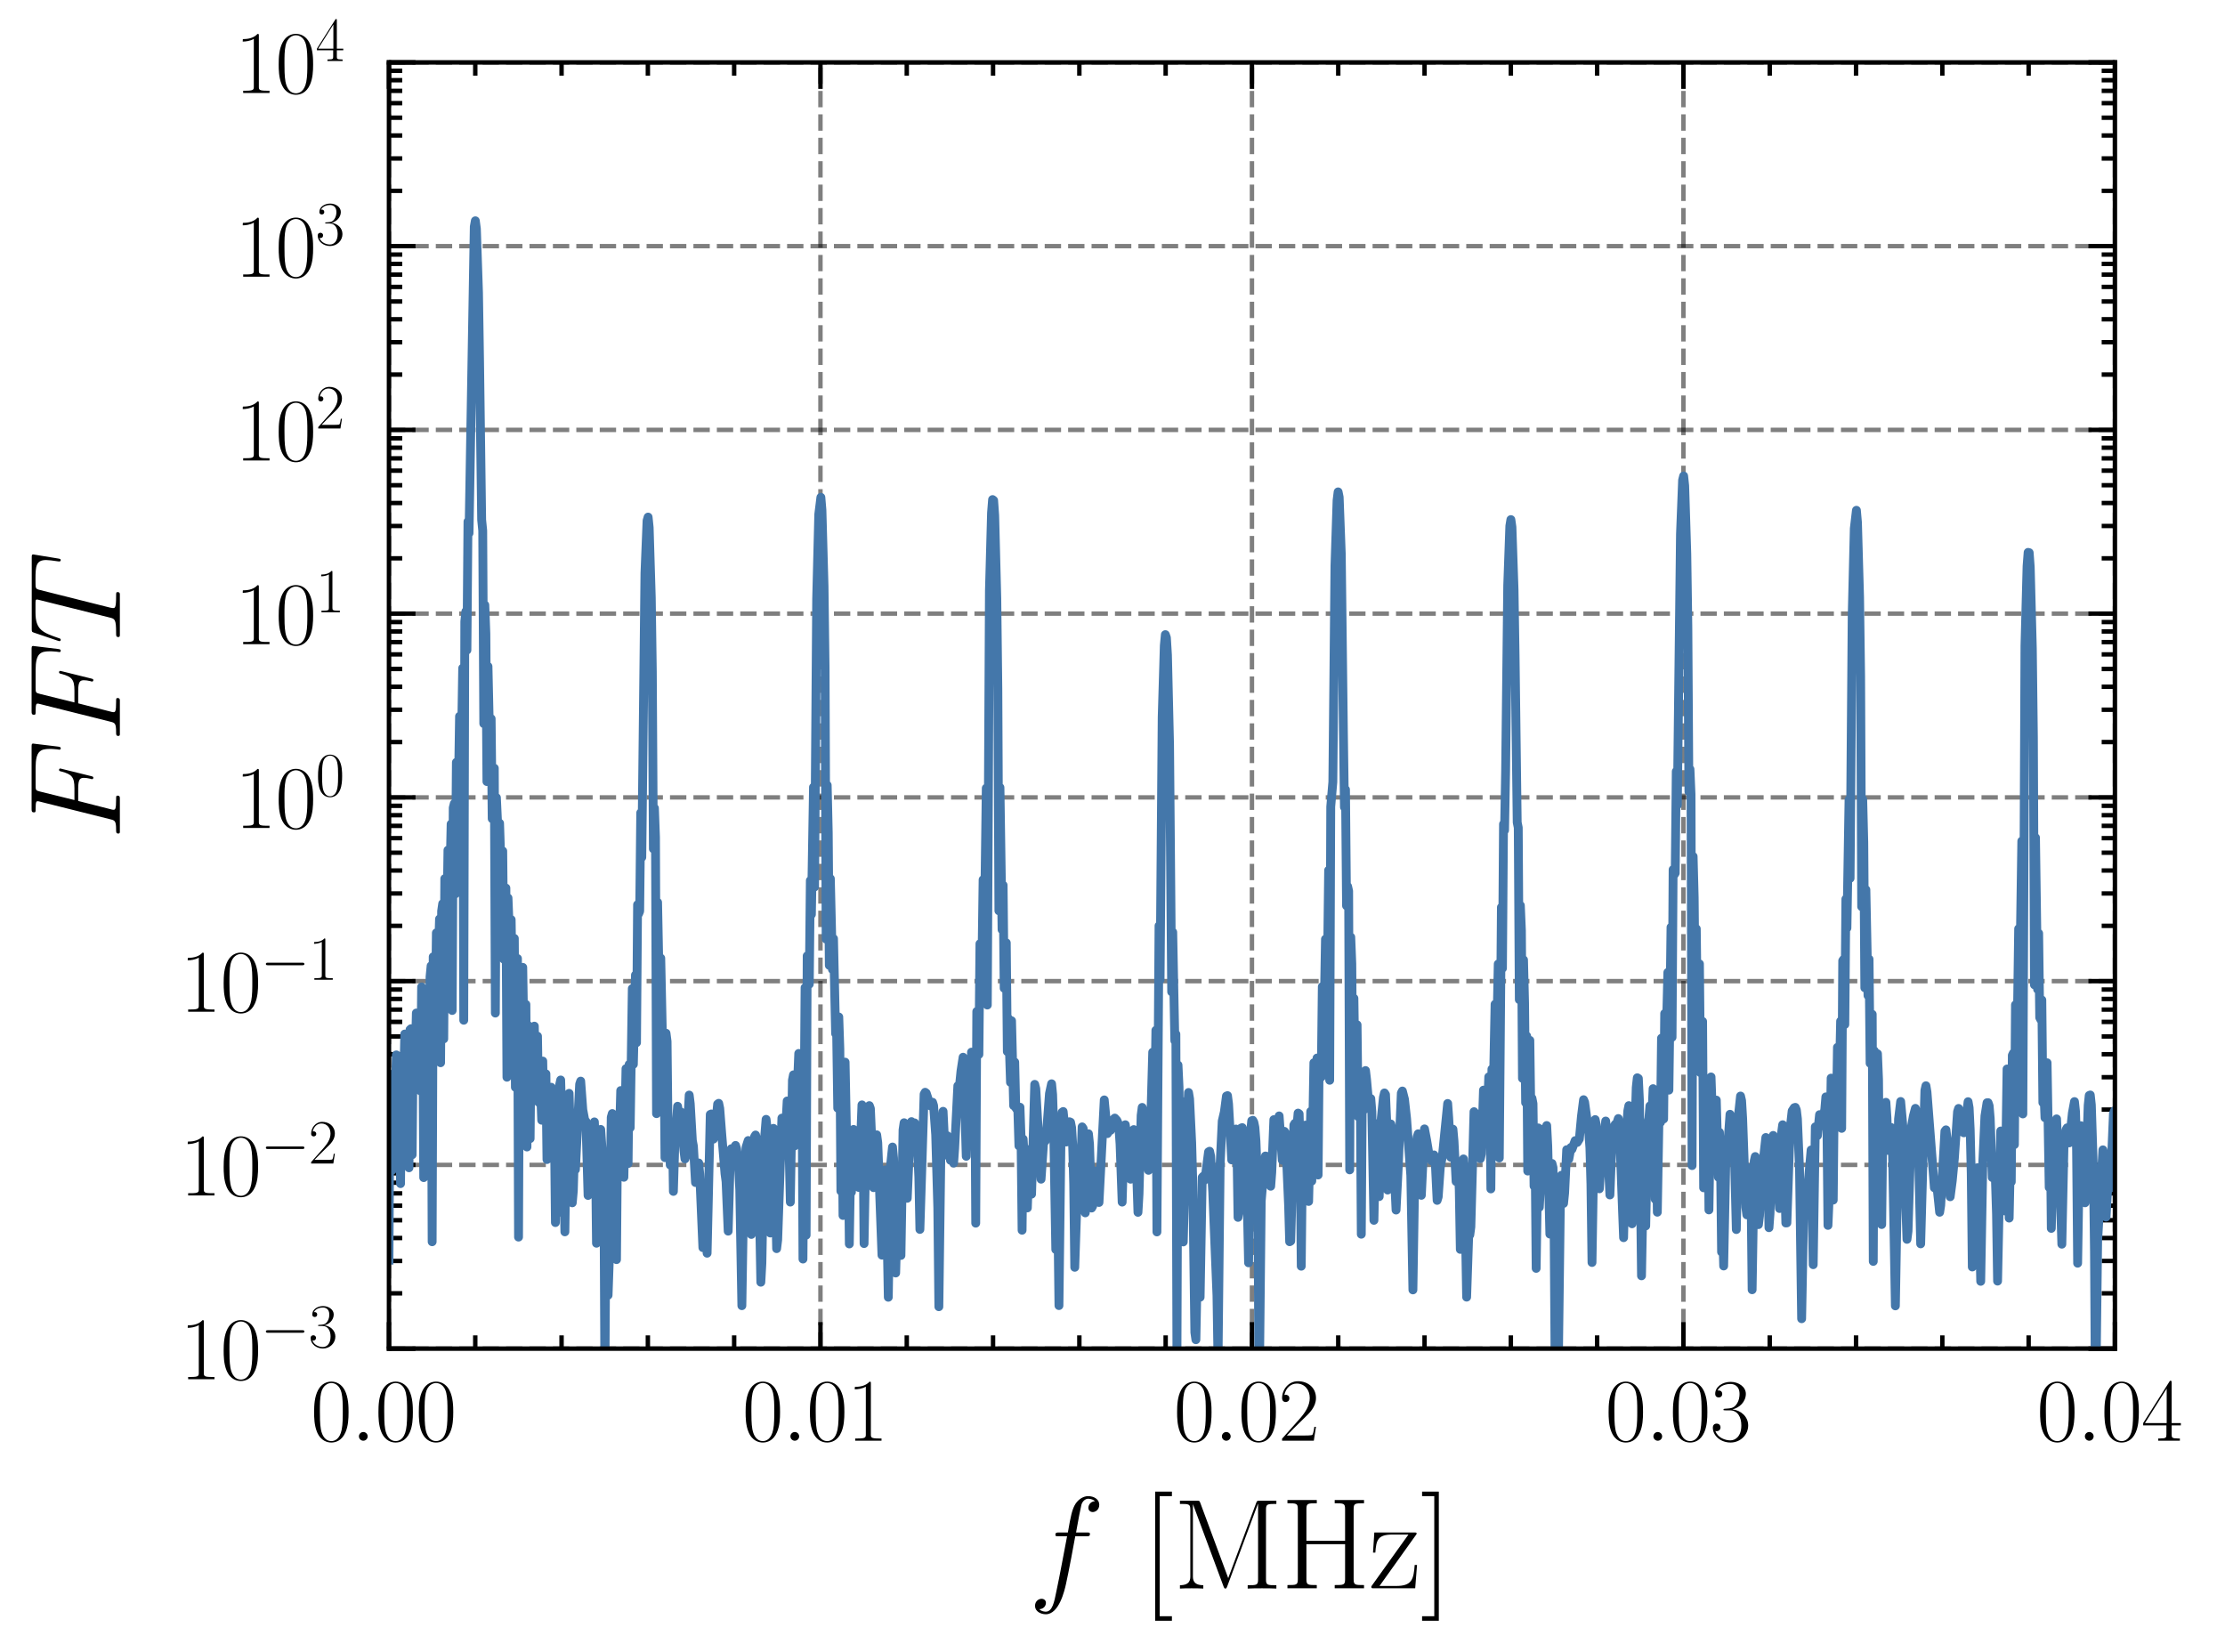 <?xml version="1.0" encoding="utf-8" standalone="no"?>
<!DOCTYPE svg PUBLIC "-//W3C//DTD SVG 1.1//EN"
  "http://www.w3.org/Graphics/SVG/1.1/DTD/svg11.dtd">
<svg xmlns:xlink="http://www.w3.org/1999/xlink" width="251.768pt" height="186.891pt" viewBox="0 0 251.768 186.891" xmlns="http://www.w3.org/2000/svg" version="1.1">
 <defs>
  <style type="text/css">*{stroke-linejoin: round; stroke-linecap: butt}</style>
 </defs>
 <g id="figure_1">
  <g id="patch_1">
   <path d="M -0 186.891 
L 251.768 186.891 
L 251.768 0 
L -0 0 
L -0 186.891 
z
" style="fill: none"/>
  </g>
  <g id="axes_1">
   <g id="patch_2">
    <path d="M 44.013 152.589 
L 239.313 152.589 
L 239.313 7.059 
L 44.013 7.059 
L 44.013 152.589 
z
" style="fill: none"/>
   </g>
   <g id="matplotlib.axis_1">
    <g id="xtick_1">
     <g id="line2d_1">
      <path d="M 44.013 152.589 
L 44.013 7.059 
" clip-path="url(#pab3b97b98f)" style="fill: none; stroke-dasharray: 1.85,0.8; stroke-dashoffset: 0; stroke: #000000; stroke-opacity: 0.5; stroke-width: 0.5"/>
     </g>
     <g id="line2d_2">
      <defs>
       <path id="mf1bc6d98ab" d="M 0 0 
L 0 -3 
" style="stroke: #000000; stroke-width: 0.5"/>
      </defs>
      <g>
       <use xlink:href="#mf1bc6d98ab" x="44.013" y="152.589" style="stroke: #000000; stroke-width: 0.5"/>
      </g>
     </g>
     <g id="line2d_3">
      <defs>
       <path id="m46ec2cf1e3" d="M 0 0 
L 0 3 
" style="stroke: #000000; stroke-width: 0.5"/>
      </defs>
      <g>
       <use xlink:href="#m46ec2cf1e3" x="44.013" y="7.059" style="stroke: #000000; stroke-width: 0.5"/>
      </g>
     </g>
     <g id="text_1">
      <!-- $\mathdefault{0.00}$ -->
      <g transform="translate(35.157 163.008) scale(0.1 -0.1)">
       <defs>
        <path id="CMR17-30" d="M 2688 2025 
C 2688 2416 2682 3080 2413 3591 
C 2176 4039 1798 4198 1466 4198 
C 1158 4198 768 4058 525 3597 
C 269 3118 243 2524 243 2025 
C 243 1661 250 1106 448 619 
C 723 -39 1216 -128 1466 -128 
C 1760 -128 2208 -7 2470 600 
C 2662 1042 2688 1559 2688 2025 
z
M 1466 -26 
C 1056 -26 813 325 723 812 
C 653 1188 653 1738 653 2096 
C 653 2588 653 2997 736 3387 
C 858 3929 1216 4096 1466 4096 
C 1728 4096 2067 3923 2189 3400 
C 2272 3036 2278 2607 2278 2096 
C 2278 1680 2278 1169 2202 792 
C 2067 95 1690 -26 1466 -26 
z
" transform="scale(0.016)"/>
        <path id="CMMI12-3a" d="M 1178 307 
C 1178 492 1024 619 870 619 
C 685 619 557 466 557 313 
C 557 128 710 0 864 0 
C 1050 0 1178 153 1178 307 
z
" transform="scale(0.016)"/>
       </defs>
       <use xlink:href="#CMR17-30" transform="scale(0.996)"/>
       <use xlink:href="#CMMI12-3a" transform="translate(45.69 0) scale(0.996)"/>
       <use xlink:href="#CMR17-30" transform="translate(72.788 0) scale(0.996)"/>
       <use xlink:href="#CMR17-30" transform="translate(118.478 0) scale(0.996)"/>
      </g>
     </g>
    </g>
    <g id="xtick_2">
     <g id="line2d_4">
      <path d="M 92.838 152.589 
L 92.838 7.059 
" clip-path="url(#pab3b97b98f)" style="fill: none; stroke-dasharray: 1.85,0.8; stroke-dashoffset: 0; stroke: #000000; stroke-opacity: 0.5; stroke-width: 0.5"/>
     </g>
     <g id="line2d_5">
      <g>
       <use xlink:href="#mf1bc6d98ab" x="92.838" y="152.589" style="stroke: #000000; stroke-width: 0.5"/>
      </g>
     </g>
     <g id="line2d_6">
      <g>
       <use xlink:href="#m46ec2cf1e3" x="92.838" y="7.059" style="stroke: #000000; stroke-width: 0.5"/>
      </g>
     </g>
     <g id="text_2">
      <!-- $\mathdefault{0.01}$ -->
      <g transform="translate(83.982 163.008) scale(0.1 -0.1)">
       <defs>
        <path id="CMR17-31" d="M 1702 4058 
C 1702 4192 1696 4192 1606 4192 
C 1357 3916 979 3827 621 3827 
C 602 3827 570 3827 563 3808 
C 557 3795 557 3782 557 3648 
C 755 3648 1088 3686 1344 3839 
L 1344 461 
C 1344 236 1331 160 781 160 
L 589 160 
L 589 0 
C 896 0 1216 0 1523 0 
C 1830 0 2150 0 2458 0 
L 2458 160 
L 2266 160 
C 1715 160 1702 230 1702 458 
L 1702 4058 
z
" transform="scale(0.016)"/>
       </defs>
       <use xlink:href="#CMR17-30" transform="scale(0.996)"/>
       <use xlink:href="#CMMI12-3a" transform="translate(45.69 0) scale(0.996)"/>
       <use xlink:href="#CMR17-30" transform="translate(72.788 0) scale(0.996)"/>
       <use xlink:href="#CMR17-31" transform="translate(118.478 0) scale(0.996)"/>
      </g>
     </g>
    </g>
    <g id="xtick_3">
     <g id="line2d_7">
      <path d="M 141.663 152.589 
L 141.663 7.059 
" clip-path="url(#pab3b97b98f)" style="fill: none; stroke-dasharray: 1.85,0.8; stroke-dashoffset: 0; stroke: #000000; stroke-opacity: 0.5; stroke-width: 0.5"/>
     </g>
     <g id="line2d_8">
      <g>
       <use xlink:href="#mf1bc6d98ab" x="141.663" y="152.589" style="stroke: #000000; stroke-width: 0.5"/>
      </g>
     </g>
     <g id="line2d_9">
      <g>
       <use xlink:href="#m46ec2cf1e3" x="141.663" y="7.059" style="stroke: #000000; stroke-width: 0.5"/>
      </g>
     </g>
     <g id="text_3">
      <!-- $\mathdefault{0.02}$ -->
      <g transform="translate(132.807 163.008) scale(0.1 -0.1)">
       <defs>
        <path id="CMR17-32" d="M 2669 989 
L 2554 989 
C 2490 536 2438 459 2413 420 
C 2381 369 1920 369 1830 369 
L 602 369 
C 832 619 1280 1072 1824 1597 
C 2214 1967 2669 2402 2669 3035 
C 2669 3790 2067 4224 1395 4224 
C 691 4224 262 3604 262 3030 
C 262 2780 448 2748 525 2748 
C 589 2748 781 2787 781 3010 
C 781 3207 614 3264 525 3264 
C 486 3264 448 3258 422 3245 
C 544 3790 915 4058 1306 4058 
C 1862 4058 2227 3617 2227 3035 
C 2227 2479 1901 2000 1536 1584 
L 262 146 
L 262 0 
L 2515 0 
L 2669 989 
z
" transform="scale(0.016)"/>
       </defs>
       <use xlink:href="#CMR17-30" transform="scale(0.996)"/>
       <use xlink:href="#CMMI12-3a" transform="translate(45.69 0) scale(0.996)"/>
       <use xlink:href="#CMR17-30" transform="translate(72.788 0) scale(0.996)"/>
       <use xlink:href="#CMR17-32" transform="translate(118.478 0) scale(0.996)"/>
      </g>
     </g>
    </g>
    <g id="xtick_4">
     <g id="line2d_10">
      <path d="M 190.488 152.589 
L 190.488 7.059 
" clip-path="url(#pab3b97b98f)" style="fill: none; stroke-dasharray: 1.85,0.8; stroke-dashoffset: 0; stroke: #000000; stroke-opacity: 0.5; stroke-width: 0.5"/>
     </g>
     <g id="line2d_11">
      <g>
       <use xlink:href="#mf1bc6d98ab" x="190.488" y="152.589" style="stroke: #000000; stroke-width: 0.5"/>
      </g>
     </g>
     <g id="line2d_12">
      <g>
       <use xlink:href="#m46ec2cf1e3" x="190.488" y="7.059" style="stroke: #000000; stroke-width: 0.5"/>
      </g>
     </g>
     <g id="text_4">
      <!-- $\mathdefault{0.03}$ -->
      <g transform="translate(181.632 163.008) scale(0.1 -0.1)">
       <defs>
        <path id="CMR17-33" d="M 1414 2157 
C 1984 2157 2234 1662 2234 1090 
C 2234 320 1824 25 1453 25 
C 1114 25 563 194 390 693 
C 422 680 454 680 486 680 
C 640 680 755 782 755 948 
C 755 1133 614 1216 486 1216 
C 378 1216 211 1165 211 926 
C 211 335 787 -128 1466 -128 
C 2176 -128 2720 430 2720 1085 
C 2720 1707 2208 2157 1600 2227 
C 2086 2328 2554 2756 2554 3329 
C 2554 3820 2048 4179 1472 4179 
C 890 4179 378 3829 378 3329 
C 378 3110 544 3072 627 3072 
C 762 3072 877 3155 877 3321 
C 877 3486 762 3569 627 3569 
C 602 3569 570 3569 544 3557 
C 730 3959 1235 4032 1459 4032 
C 1683 4032 2106 3925 2106 3320 
C 2106 3143 2080 2828 1862 2550 
C 1670 2304 1453 2304 1242 2284 
C 1210 2284 1062 2269 1037 2269 
C 992 2263 966 2257 966 2208 
C 966 2163 973 2157 1101 2157 
L 1414 2157 
z
" transform="scale(0.016)"/>
       </defs>
       <use xlink:href="#CMR17-30" transform="scale(0.996)"/>
       <use xlink:href="#CMMI12-3a" transform="translate(45.69 0) scale(0.996)"/>
       <use xlink:href="#CMR17-30" transform="translate(72.788 0) scale(0.996)"/>
       <use xlink:href="#CMR17-33" transform="translate(118.478 0) scale(0.996)"/>
      </g>
     </g>
    </g>
    <g id="xtick_5">
     <g id="line2d_13">
      <path d="M 239.313 152.589 
L 239.313 7.059 
" clip-path="url(#pab3b97b98f)" style="fill: none; stroke-dasharray: 1.85,0.8; stroke-dashoffset: 0; stroke: #000000; stroke-opacity: 0.5; stroke-width: 0.5"/>
     </g>
     <g id="line2d_14">
      <g>
       <use xlink:href="#mf1bc6d98ab" x="239.313" y="152.589" style="stroke: #000000; stroke-width: 0.5"/>
      </g>
     </g>
     <g id="line2d_15">
      <g>
       <use xlink:href="#m46ec2cf1e3" x="239.313" y="7.059" style="stroke: #000000; stroke-width: 0.5"/>
      </g>
     </g>
     <g id="text_5">
      <!-- $\mathdefault{0.04}$ -->
      <g transform="translate(230.457 163.008) scale(0.1 -0.1)">
       <defs>
        <path id="CMR17-34" d="M 2150 4122 
C 2150 4256 2144 4256 2029 4256 
L 128 1254 
L 128 1088 
L 1779 1088 
L 1779 457 
C 1779 224 1766 160 1318 160 
L 1197 160 
L 1197 0 
C 1402 0 1747 0 1965 0 
C 2182 0 2528 0 2733 0 
L 2733 160 
L 2611 160 
C 2163 160 2150 224 2150 457 
L 2150 1088 
L 2803 1088 
L 2803 1254 
L 2150 1254 
L 2150 4122 
z
M 1798 3703 
L 1798 1254 
L 256 1254 
L 1798 3703 
z
" transform="scale(0.016)"/>
       </defs>
       <use xlink:href="#CMR17-30" transform="scale(0.996)"/>
       <use xlink:href="#CMMI12-3a" transform="translate(45.69 0) scale(0.996)"/>
       <use xlink:href="#CMR17-30" transform="translate(72.788 0) scale(0.996)"/>
       <use xlink:href="#CMR17-34" transform="translate(118.478 0) scale(0.996)"/>
      </g>
     </g>
    </g>
    <g id="xtick_6">
     <g id="line2d_16">
      <defs>
       <path id="m3e127f3ed1" d="M 0 0 
L 0 -1.5 
" style="stroke: #000000; stroke-width: 0.5"/>
      </defs>
      <g>
       <use xlink:href="#m3e127f3ed1" x="53.778" y="152.589" style="stroke: #000000; stroke-width: 0.5"/>
      </g>
     </g>
     <g id="line2d_17">
      <defs>
       <path id="m98b1c93d22" d="M 0 0 
L 0 1.5 
" style="stroke: #000000; stroke-width: 0.5"/>
      </defs>
      <g>
       <use xlink:href="#m98b1c93d22" x="53.778" y="7.059" style="stroke: #000000; stroke-width: 0.5"/>
      </g>
     </g>
    </g>
    <g id="xtick_7">
     <g id="line2d_18">
      <g>
       <use xlink:href="#m3e127f3ed1" x="63.543" y="152.589" style="stroke: #000000; stroke-width: 0.5"/>
      </g>
     </g>
     <g id="line2d_19">
      <g>
       <use xlink:href="#m98b1c93d22" x="63.543" y="7.059" style="stroke: #000000; stroke-width: 0.5"/>
      </g>
     </g>
    </g>
    <g id="xtick_8">
     <g id="line2d_20">
      <g>
       <use xlink:href="#m3e127f3ed1" x="73.308" y="152.589" style="stroke: #000000; stroke-width: 0.5"/>
      </g>
     </g>
     <g id="line2d_21">
      <g>
       <use xlink:href="#m98b1c93d22" x="73.308" y="7.059" style="stroke: #000000; stroke-width: 0.5"/>
      </g>
     </g>
    </g>
    <g id="xtick_9">
     <g id="line2d_22">
      <g>
       <use xlink:href="#m3e127f3ed1" x="83.073" y="152.589" style="stroke: #000000; stroke-width: 0.5"/>
      </g>
     </g>
     <g id="line2d_23">
      <g>
       <use xlink:href="#m98b1c93d22" x="83.073" y="7.059" style="stroke: #000000; stroke-width: 0.5"/>
      </g>
     </g>
    </g>
    <g id="xtick_10">
     <g id="line2d_24">
      <g>
       <use xlink:href="#m3e127f3ed1" x="102.603" y="152.589" style="stroke: #000000; stroke-width: 0.5"/>
      </g>
     </g>
     <g id="line2d_25">
      <g>
       <use xlink:href="#m98b1c93d22" x="102.603" y="7.059" style="stroke: #000000; stroke-width: 0.5"/>
      </g>
     </g>
    </g>
    <g id="xtick_11">
     <g id="line2d_26">
      <g>
       <use xlink:href="#m3e127f3ed1" x="112.368" y="152.589" style="stroke: #000000; stroke-width: 0.5"/>
      </g>
     </g>
     <g id="line2d_27">
      <g>
       <use xlink:href="#m98b1c93d22" x="112.368" y="7.059" style="stroke: #000000; stroke-width: 0.5"/>
      </g>
     </g>
    </g>
    <g id="xtick_12">
     <g id="line2d_28">
      <g>
       <use xlink:href="#m3e127f3ed1" x="122.133" y="152.589" style="stroke: #000000; stroke-width: 0.5"/>
      </g>
     </g>
     <g id="line2d_29">
      <g>
       <use xlink:href="#m98b1c93d22" x="122.133" y="7.059" style="stroke: #000000; stroke-width: 0.5"/>
      </g>
     </g>
    </g>
    <g id="xtick_13">
     <g id="line2d_30">
      <g>
       <use xlink:href="#m3e127f3ed1" x="131.898" y="152.589" style="stroke: #000000; stroke-width: 0.5"/>
      </g>
     </g>
     <g id="line2d_31">
      <g>
       <use xlink:href="#m98b1c93d22" x="131.898" y="7.059" style="stroke: #000000; stroke-width: 0.5"/>
      </g>
     </g>
    </g>
    <g id="xtick_14">
     <g id="line2d_32">
      <g>
       <use xlink:href="#m3e127f3ed1" x="151.428" y="152.589" style="stroke: #000000; stroke-width: 0.5"/>
      </g>
     </g>
     <g id="line2d_33">
      <g>
       <use xlink:href="#m98b1c93d22" x="151.428" y="7.059" style="stroke: #000000; stroke-width: 0.5"/>
      </g>
     </g>
    </g>
    <g id="xtick_15">
     <g id="line2d_34">
      <g>
       <use xlink:href="#m3e127f3ed1" x="161.193" y="152.589" style="stroke: #000000; stroke-width: 0.5"/>
      </g>
     </g>
     <g id="line2d_35">
      <g>
       <use xlink:href="#m98b1c93d22" x="161.193" y="7.059" style="stroke: #000000; stroke-width: 0.5"/>
      </g>
     </g>
    </g>
    <g id="xtick_16">
     <g id="line2d_36">
      <g>
       <use xlink:href="#m3e127f3ed1" x="170.958" y="152.589" style="stroke: #000000; stroke-width: 0.5"/>
      </g>
     </g>
     <g id="line2d_37">
      <g>
       <use xlink:href="#m98b1c93d22" x="170.958" y="7.059" style="stroke: #000000; stroke-width: 0.5"/>
      </g>
     </g>
    </g>
    <g id="xtick_17">
     <g id="line2d_38">
      <g>
       <use xlink:href="#m3e127f3ed1" x="180.723" y="152.589" style="stroke: #000000; stroke-width: 0.5"/>
      </g>
     </g>
     <g id="line2d_39">
      <g>
       <use xlink:href="#m98b1c93d22" x="180.723" y="7.059" style="stroke: #000000; stroke-width: 0.5"/>
      </g>
     </g>
    </g>
    <g id="xtick_18">
     <g id="line2d_40">
      <g>
       <use xlink:href="#m3e127f3ed1" x="200.253" y="152.589" style="stroke: #000000; stroke-width: 0.5"/>
      </g>
     </g>
     <g id="line2d_41">
      <g>
       <use xlink:href="#m98b1c93d22" x="200.253" y="7.059" style="stroke: #000000; stroke-width: 0.5"/>
      </g>
     </g>
    </g>
    <g id="xtick_19">
     <g id="line2d_42">
      <g>
       <use xlink:href="#m3e127f3ed1" x="210.018" y="152.589" style="stroke: #000000; stroke-width: 0.5"/>
      </g>
     </g>
     <g id="line2d_43">
      <g>
       <use xlink:href="#m98b1c93d22" x="210.018" y="7.059" style="stroke: #000000; stroke-width: 0.5"/>
      </g>
     </g>
    </g>
    <g id="xtick_20">
     <g id="line2d_44">
      <g>
       <use xlink:href="#m3e127f3ed1" x="219.783" y="152.589" style="stroke: #000000; stroke-width: 0.5"/>
      </g>
     </g>
     <g id="line2d_45">
      <g>
       <use xlink:href="#m98b1c93d22" x="219.783" y="7.059" style="stroke: #000000; stroke-width: 0.5"/>
      </g>
     </g>
    </g>
    <g id="xtick_21">
     <g id="line2d_46">
      <g>
       <use xlink:href="#m3e127f3ed1" x="229.548" y="152.589" style="stroke: #000000; stroke-width: 0.5"/>
      </g>
     </g>
     <g id="line2d_47">
      <g>
       <use xlink:href="#m98b1c93d22" x="229.548" y="7.059" style="stroke: #000000; stroke-width: 0.5"/>
      </g>
     </g>
    </g>
    <g id="text_6">
     <!-- $f$ [MHz] -->
     <g transform="translate(116.369 179.705) scale(0.144 -0.144)">
      <defs>
       <path id="CMMI12-66" d="M 2854 2566 
C 2982 2566 3034 2566 3034 2688 
C 3034 2752 2982 2752 2867 2752 
L 2349 2752 
C 2470 3429 2560 3897 2611 4107 
C 2650 4265 2784 4416 2950 4416 
C 3085 4416 3219 4358 3283 4298 
C 3034 4272 2957 4082 2957 3969 
C 2957 3837 3053 3759 3174 3759 
C 3302 3759 3494 3870 3494 4119 
C 3494 4393 3226 4544 2944 4544 
C 2669 4544 2400 4334 2272 4078 
C 2157 3848 2093 3611 1946 2752 
L 1517 2752 
C 1395 2752 1331 2752 1331 2637 
C 1331 2566 1370 2566 1498 2566 
L 1907 2566 
C 1792 1976 1530 542 1382 -137 
C 1274 -689 1178 -1152 858 -1152 
C 838 -1152 653 -1152 538 -1031 
C 864 -1005 864 -726 864 -720 
C 864 -593 768 -517 646 -517 
C 518 -517 326 -625 326 -867 
C 326 -1140 608 -1280 858 -1280 
C 1510 -1280 1779 -118 1850 199 
C 1965 688 2278 2376 2310 2566 
L 2854 2566 
z
" transform="scale(0.016)"/>
       <path id="CMR17-5b" d="M 1504 -1600 
L 1504 -1377 
L 902 -1377 
L 902 4544 
L 1504 4544 
L 1504 4767 
L 678 4767 
L 678 -1600 
L 1504 -1600 
z
" transform="scale(0.016)"/>
       <path id="CMR17-4d" d="M 1338 4224 
C 1299 4320 1293 4320 1158 4320 
L 339 4320 
L 339 4160 
C 781 4160 851 4160 851 3875 
L 851 610 
C 851 451 851 153 339 153 
L 339 -13 
C 486 0 755 0 915 0 
C 1075 0 1344 0 1491 -13 
L 1491 153 
C 979 153 979 451 979 610 
L 979 4135 
L 986 4135 
L 2490 89 
C 2515 25 2528 -13 2579 -13 
C 2630 -13 2643 25 2669 89 
L 4186 4166 
L 4192 4166 
L 4192 438 
C 4192 153 4122 153 3680 153 
L 3680 -13 
C 3853 0 4198 0 4384 0 
C 4570 0 4922 0 5094 -13 
L 5094 153 
C 4653 153 4582 153 4582 438 
L 4582 3875 
C 4582 4160 4653 4160 5094 4160 
L 5094 4320 
L 4282 4320 
C 4147 4320 4141 4314 4102 4218 
L 2720 502 
L 1338 4224 
z
" transform="scale(0.016)"/>
       <path id="CMR17-48" d="M 3590 3905 
C 3590 4192 3661 4192 4102 4192 
L 4102 4352 
C 3917 4352 3578 4352 3379 4352 
C 3181 4352 2842 4352 2656 4352 
L 2656 4192 
C 3098 4192 3168 4192 3168 3904 
L 3168 2341 
L 1261 2341 
L 1261 3904 
C 1261 4192 1331 4192 1773 4192 
L 1773 4352 
C 1587 4352 1248 4352 1050 4352 
C 851 4352 512 4352 326 4352 
L 326 4192 
C 768 4192 838 4192 838 3905 
L 838 447 
C 838 160 768 160 326 160 
L 326 0 
C 512 0 851 0 1050 0 
C 1248 0 1587 0 1773 0 
L 1773 160 
C 1331 160 1261 160 1261 446 
L 1261 2176 
L 3168 2176 
L 3168 446 
C 3168 160 3098 160 2656 160 
L 2656 0 
C 2842 0 3181 0 3379 0 
C 3578 0 3917 0 4102 0 
L 4102 160 
C 3661 160 3590 160 3590 447 
L 3590 3905 
z
" transform="scale(0.016)"/>
       <path id="CMR17-7a" d="M 2310 2605 
C 2362 2670 2362 2682 2362 2695 
C 2362 2752 2336 2752 2221 2752 
L 275 2752 
L 211 1760 
L 326 1760 
C 371 2381 442 2650 1178 2650 
L 1958 2650 
L 128 96 
C 128 0 134 0 269 0 
L 2291 0 
L 2381 1152 
L 2266 1152 
C 2214 442 2131 115 1350 115 
L 531 115 
L 2310 2605 
z
" transform="scale(0.016)"/>
       <path id="CMR17-5d" d="M 915 4767 
L 90 4767 
L 90 4544 
L 691 4544 
L 691 -1377 
L 90 -1377 
L 90 -1600 
L 915 -1600 
L 915 4767 
z
" transform="scale(0.016)"/>
      </defs>
      <use xlink:href="#CMMI12-66" transform="scale(0.996)"/>
      <use xlink:href="#CMR17-5b" transform="translate(88.796 0) scale(0.996)"/>
      <use xlink:href="#CMR17-4d" transform="translate(113.667 0) scale(0.996)"/>
      <use xlink:href="#CMR17-48" transform="translate(198.354 0) scale(0.996)"/>
      <use xlink:href="#CMR17-7a" transform="translate(267.427 0) scale(0.996)"/>
      <use xlink:href="#CMR17-5d" transform="translate(307.912 0) scale(0.996)"/>
     </g>
    </g>
   </g>
   <g id="matplotlib.axis_2">
    <g id="ytick_1">
     <g id="line2d_48">
      <path d="M 44.013 152.589 
L 239.313 152.589 
" clip-path="url(#pab3b97b98f)" style="fill: none; stroke-dasharray: 1.85,0.8; stroke-dashoffset: 0; stroke: #000000; stroke-opacity: 0.5; stroke-width: 0.5"/>
     </g>
     <g id="line2d_49">
      <defs>
       <path id="m1e922972c7" d="M 0 0 
L 3 0 
" style="stroke: #000000; stroke-width: 0.5"/>
      </defs>
      <g>
       <use xlink:href="#m1e922972c7" x="44.013" y="152.589" style="stroke: #000000; stroke-width: 0.5"/>
      </g>
     </g>
     <g id="line2d_50">
      <defs>
       <path id="mb2dcf5c725" d="M 0 0 
L -3 0 
" style="stroke: #000000; stroke-width: 0.5"/>
      </defs>
      <g>
       <use xlink:href="#mb2dcf5c725" x="239.313" y="152.589" style="stroke: #000000; stroke-width: 0.5"/>
      </g>
     </g>
     <g id="text_7">
      <!-- $\mathdefault{10^{-3}}$ -->
      <g transform="translate(20.352 156.048) scale(0.1 -0.1)">
       <defs>
        <path id="CMSY10-0" d="M 4218 1472 
C 4326 1472 4442 1472 4442 1600 
C 4442 1728 4326 1728 4218 1728 
L 755 1728 
C 646 1728 531 1728 531 1600 
C 531 1472 646 1472 755 1472 
L 4218 1472 
z
" transform="scale(0.016)"/>
       </defs>
       <use xlink:href="#CMR17-31" transform="scale(0.996)"/>
       <use xlink:href="#CMR17-30" transform="translate(45.69 0) scale(0.996)"/>
       <use xlink:href="#CMSY10-0" transform="translate(91.381 36.154) scale(0.697)"/>
       <use xlink:href="#CMR17-33" transform="translate(145.622 36.154) scale(0.697)"/>
      </g>
     </g>
    </g>
    <g id="ytick_2">
     <g id="line2d_51">
      <path d="M 44.013 131.799 
L 239.313 131.799 
" clip-path="url(#pab3b97b98f)" style="fill: none; stroke-dasharray: 1.85,0.8; stroke-dashoffset: 0; stroke: #000000; stroke-opacity: 0.5; stroke-width: 0.5"/>
     </g>
     <g id="line2d_52">
      <g>
       <use xlink:href="#m1e922972c7" x="44.013" y="131.799" style="stroke: #000000; stroke-width: 0.5"/>
      </g>
     </g>
     <g id="line2d_53">
      <g>
       <use xlink:href="#mb2dcf5c725" x="239.313" y="131.799" style="stroke: #000000; stroke-width: 0.5"/>
      </g>
     </g>
     <g id="text_8">
      <!-- $\mathdefault{10^{-2}}$ -->
      <g transform="translate(20.352 135.258) scale(0.1 -0.1)">
       <use xlink:href="#CMR17-31" transform="scale(0.996)"/>
       <use xlink:href="#CMR17-30" transform="translate(45.69 0) scale(0.996)"/>
       <use xlink:href="#CMSY10-0" transform="translate(91.381 36.154) scale(0.697)"/>
       <use xlink:href="#CMR17-32" transform="translate(145.622 36.154) scale(0.697)"/>
      </g>
     </g>
    </g>
    <g id="ytick_3">
     <g id="line2d_54">
      <path d="M 44.013 111.009 
L 239.313 111.009 
" clip-path="url(#pab3b97b98f)" style="fill: none; stroke-dasharray: 1.85,0.8; stroke-dashoffset: 0; stroke: #000000; stroke-opacity: 0.5; stroke-width: 0.5"/>
     </g>
     <g id="line2d_55">
      <g>
       <use xlink:href="#m1e922972c7" x="44.013" y="111.009" style="stroke: #000000; stroke-width: 0.5"/>
      </g>
     </g>
     <g id="line2d_56">
      <g>
       <use xlink:href="#mb2dcf5c725" x="239.313" y="111.009" style="stroke: #000000; stroke-width: 0.5"/>
      </g>
     </g>
     <g id="text_9">
      <!-- $\mathdefault{10^{-1}}$ -->
      <g transform="translate(20.352 114.468) scale(0.1 -0.1)">
       <use xlink:href="#CMR17-31" transform="scale(0.996)"/>
       <use xlink:href="#CMR17-30" transform="translate(45.69 0) scale(0.996)"/>
       <use xlink:href="#CMSY10-0" transform="translate(91.381 36.154) scale(0.697)"/>
       <use xlink:href="#CMR17-31" transform="translate(145.622 36.154) scale(0.697)"/>
      </g>
     </g>
    </g>
    <g id="ytick_4">
     <g id="line2d_57">
      <path d="M 44.013 90.219 
L 239.313 90.219 
" clip-path="url(#pab3b97b98f)" style="fill: none; stroke-dasharray: 1.85,0.8; stroke-dashoffset: 0; stroke: #000000; stroke-opacity: 0.5; stroke-width: 0.5"/>
     </g>
     <g id="line2d_58">
      <g>
       <use xlink:href="#m1e922972c7" x="44.013" y="90.219" style="stroke: #000000; stroke-width: 0.5"/>
      </g>
     </g>
     <g id="line2d_59">
      <g>
       <use xlink:href="#mb2dcf5c725" x="239.313" y="90.219" style="stroke: #000000; stroke-width: 0.5"/>
      </g>
     </g>
     <g id="text_10">
      <!-- $\mathdefault{10^{0}}$ -->
      <g transform="translate(26.579 93.678) scale(0.1 -0.1)">
       <use xlink:href="#CMR17-31" transform="scale(0.996)"/>
       <use xlink:href="#CMR17-30" transform="translate(45.69 0) scale(0.996)"/>
       <use xlink:href="#CMR17-30" transform="translate(91.381 36.154) scale(0.697)"/>
      </g>
     </g>
    </g>
    <g id="ytick_5">
     <g id="line2d_60">
      <path d="M 44.013 69.429 
L 239.313 69.429 
" clip-path="url(#pab3b97b98f)" style="fill: none; stroke-dasharray: 1.85,0.8; stroke-dashoffset: 0; stroke: #000000; stroke-opacity: 0.5; stroke-width: 0.5"/>
     </g>
     <g id="line2d_61">
      <g>
       <use xlink:href="#m1e922972c7" x="44.013" y="69.429" style="stroke: #000000; stroke-width: 0.5"/>
      </g>
     </g>
     <g id="line2d_62">
      <g>
       <use xlink:href="#mb2dcf5c725" x="239.313" y="69.429" style="stroke: #000000; stroke-width: 0.5"/>
      </g>
     </g>
     <g id="text_11">
      <!-- $\mathdefault{10^{1}}$ -->
      <g transform="translate(26.579 72.888) scale(0.1 -0.1)">
       <use xlink:href="#CMR17-31" transform="scale(0.996)"/>
       <use xlink:href="#CMR17-30" transform="translate(45.69 0) scale(0.996)"/>
       <use xlink:href="#CMR17-31" transform="translate(91.381 36.154) scale(0.697)"/>
      </g>
     </g>
    </g>
    <g id="ytick_6">
     <g id="line2d_63">
      <path d="M 44.013 48.639 
L 239.313 48.639 
" clip-path="url(#pab3b97b98f)" style="fill: none; stroke-dasharray: 1.85,0.8; stroke-dashoffset: 0; stroke: #000000; stroke-opacity: 0.5; stroke-width: 0.5"/>
     </g>
     <g id="line2d_64">
      <g>
       <use xlink:href="#m1e922972c7" x="44.013" y="48.639" style="stroke: #000000; stroke-width: 0.5"/>
      </g>
     </g>
     <g id="line2d_65">
      <g>
       <use xlink:href="#mb2dcf5c725" x="239.313" y="48.639" style="stroke: #000000; stroke-width: 0.5"/>
      </g>
     </g>
     <g id="text_12">
      <!-- $\mathdefault{10^{2}}$ -->
      <g transform="translate(26.579 52.098) scale(0.1 -0.1)">
       <use xlink:href="#CMR17-31" transform="scale(0.996)"/>
       <use xlink:href="#CMR17-30" transform="translate(45.69 0) scale(0.996)"/>
       <use xlink:href="#CMR17-32" transform="translate(91.381 36.154) scale(0.697)"/>
      </g>
     </g>
    </g>
    <g id="ytick_7">
     <g id="line2d_66">
      <path d="M 44.013 27.849 
L 239.313 27.849 
" clip-path="url(#pab3b97b98f)" style="fill: none; stroke-dasharray: 1.85,0.8; stroke-dashoffset: 0; stroke: #000000; stroke-opacity: 0.5; stroke-width: 0.5"/>
     </g>
     <g id="line2d_67">
      <g>
       <use xlink:href="#m1e922972c7" x="44.013" y="27.849" style="stroke: #000000; stroke-width: 0.5"/>
      </g>
     </g>
     <g id="line2d_68">
      <g>
       <use xlink:href="#mb2dcf5c725" x="239.313" y="27.849" style="stroke: #000000; stroke-width: 0.5"/>
      </g>
     </g>
     <g id="text_13">
      <!-- $\mathdefault{10^{3}}$ -->
      <g transform="translate(26.579 31.308) scale(0.1 -0.1)">
       <use xlink:href="#CMR17-31" transform="scale(0.996)"/>
       <use xlink:href="#CMR17-30" transform="translate(45.69 0) scale(0.996)"/>
       <use xlink:href="#CMR17-33" transform="translate(91.381 36.154) scale(0.697)"/>
      </g>
     </g>
    </g>
    <g id="ytick_8">
     <g id="line2d_69">
      <path d="M 44.013 7.059 
L 239.313 7.059 
" clip-path="url(#pab3b97b98f)" style="fill: none; stroke-dasharray: 1.85,0.8; stroke-dashoffset: 0; stroke: #000000; stroke-opacity: 0.5; stroke-width: 0.5"/>
     </g>
     <g id="line2d_70">
      <g>
       <use xlink:href="#m1e922972c7" x="44.013" y="7.059" style="stroke: #000000; stroke-width: 0.5"/>
      </g>
     </g>
     <g id="line2d_71">
      <g>
       <use xlink:href="#mb2dcf5c725" x="239.313" y="7.059" style="stroke: #000000; stroke-width: 0.5"/>
      </g>
     </g>
     <g id="text_14">
      <!-- $\mathdefault{10^{4}}$ -->
      <g transform="translate(26.579 10.518) scale(0.1 -0.1)">
       <use xlink:href="#CMR17-31" transform="scale(0.996)"/>
       <use xlink:href="#CMR17-30" transform="translate(45.69 0) scale(0.996)"/>
       <use xlink:href="#CMR17-34" transform="translate(91.381 36.154) scale(0.697)"/>
      </g>
     </g>
    </g>
    <g id="ytick_9">
     <g id="line2d_72">
      <defs>
       <path id="m3d0bc721d7" d="M 0 0 
L 1.5 0 
" style="stroke: #000000; stroke-width: 0.5"/>
      </defs>
      <g>
       <use xlink:href="#m3d0bc721d7" x="44.013" y="146.331" style="stroke: #000000; stroke-width: 0.5"/>
      </g>
     </g>
     <g id="line2d_73">
      <defs>
       <path id="mcb698b2cc9" d="M 0 0 
L -1.5 0 
" style="stroke: #000000; stroke-width: 0.5"/>
      </defs>
      <g>
       <use xlink:href="#mcb698b2cc9" x="239.313" y="146.331" style="stroke: #000000; stroke-width: 0.5"/>
      </g>
     </g>
    </g>
    <g id="ytick_10">
     <g id="line2d_74">
      <g>
       <use xlink:href="#m3d0bc721d7" x="44.013" y="142.67" style="stroke: #000000; stroke-width: 0.5"/>
      </g>
     </g>
     <g id="line2d_75">
      <g>
       <use xlink:href="#mcb698b2cc9" x="239.313" y="142.67" style="stroke: #000000; stroke-width: 0.5"/>
      </g>
     </g>
    </g>
    <g id="ytick_11">
     <g id="line2d_76">
      <g>
       <use xlink:href="#m3d0bc721d7" x="44.013" y="140.072" style="stroke: #000000; stroke-width: 0.5"/>
      </g>
     </g>
     <g id="line2d_77">
      <g>
       <use xlink:href="#mcb698b2cc9" x="239.313" y="140.072" style="stroke: #000000; stroke-width: 0.5"/>
      </g>
     </g>
    </g>
    <g id="ytick_12">
     <g id="line2d_78">
      <g>
       <use xlink:href="#m3d0bc721d7" x="44.013" y="138.058" style="stroke: #000000; stroke-width: 0.5"/>
      </g>
     </g>
     <g id="line2d_79">
      <g>
       <use xlink:href="#mcb698b2cc9" x="239.313" y="138.058" style="stroke: #000000; stroke-width: 0.5"/>
      </g>
     </g>
    </g>
    <g id="ytick_13">
     <g id="line2d_80">
      <g>
       <use xlink:href="#m3d0bc721d7" x="44.013" y="136.411" style="stroke: #000000; stroke-width: 0.5"/>
      </g>
     </g>
     <g id="line2d_81">
      <g>
       <use xlink:href="#mcb698b2cc9" x="239.313" y="136.411" style="stroke: #000000; stroke-width: 0.5"/>
      </g>
     </g>
    </g>
    <g id="ytick_14">
     <g id="line2d_82">
      <g>
       <use xlink:href="#m3d0bc721d7" x="44.013" y="135.02" style="stroke: #000000; stroke-width: 0.5"/>
      </g>
     </g>
     <g id="line2d_83">
      <g>
       <use xlink:href="#mcb698b2cc9" x="239.313" y="135.02" style="stroke: #000000; stroke-width: 0.5"/>
      </g>
     </g>
    </g>
    <g id="ytick_15">
     <g id="line2d_84">
      <g>
       <use xlink:href="#m3d0bc721d7" x="44.013" y="133.814" style="stroke: #000000; stroke-width: 0.5"/>
      </g>
     </g>
     <g id="line2d_85">
      <g>
       <use xlink:href="#mcb698b2cc9" x="239.313" y="133.814" style="stroke: #000000; stroke-width: 0.5"/>
      </g>
     </g>
    </g>
    <g id="ytick_16">
     <g id="line2d_86">
      <g>
       <use xlink:href="#m3d0bc721d7" x="44.013" y="132.751" style="stroke: #000000; stroke-width: 0.5"/>
      </g>
     </g>
     <g id="line2d_87">
      <g>
       <use xlink:href="#mcb698b2cc9" x="239.313" y="132.751" style="stroke: #000000; stroke-width: 0.5"/>
      </g>
     </g>
    </g>
    <g id="ytick_17">
     <g id="line2d_88">
      <g>
       <use xlink:href="#m3d0bc721d7" x="44.013" y="125.541" style="stroke: #000000; stroke-width: 0.5"/>
      </g>
     </g>
     <g id="line2d_89">
      <g>
       <use xlink:href="#mcb698b2cc9" x="239.313" y="125.541" style="stroke: #000000; stroke-width: 0.5"/>
      </g>
     </g>
    </g>
    <g id="ytick_18">
     <g id="line2d_90">
      <g>
       <use xlink:href="#m3d0bc721d7" x="44.013" y="121.88" style="stroke: #000000; stroke-width: 0.5"/>
      </g>
     </g>
     <g id="line2d_91">
      <g>
       <use xlink:href="#mcb698b2cc9" x="239.313" y="121.88" style="stroke: #000000; stroke-width: 0.5"/>
      </g>
     </g>
    </g>
    <g id="ytick_19">
     <g id="line2d_92">
      <g>
       <use xlink:href="#m3d0bc721d7" x="44.013" y="119.282" style="stroke: #000000; stroke-width: 0.5"/>
      </g>
     </g>
     <g id="line2d_93">
      <g>
       <use xlink:href="#mcb698b2cc9" x="239.313" y="119.282" style="stroke: #000000; stroke-width: 0.5"/>
      </g>
     </g>
    </g>
    <g id="ytick_20">
     <g id="line2d_94">
      <g>
       <use xlink:href="#m3d0bc721d7" x="44.013" y="117.268" style="stroke: #000000; stroke-width: 0.5"/>
      </g>
     </g>
     <g id="line2d_95">
      <g>
       <use xlink:href="#mcb698b2cc9" x="239.313" y="117.268" style="stroke: #000000; stroke-width: 0.5"/>
      </g>
     </g>
    </g>
    <g id="ytick_21">
     <g id="line2d_96">
      <g>
       <use xlink:href="#m3d0bc721d7" x="44.013" y="115.621" style="stroke: #000000; stroke-width: 0.5"/>
      </g>
     </g>
     <g id="line2d_97">
      <g>
       <use xlink:href="#mcb698b2cc9" x="239.313" y="115.621" style="stroke: #000000; stroke-width: 0.5"/>
      </g>
     </g>
    </g>
    <g id="ytick_22">
     <g id="line2d_98">
      <g>
       <use xlink:href="#m3d0bc721d7" x="44.013" y="114.23" style="stroke: #000000; stroke-width: 0.5"/>
      </g>
     </g>
     <g id="line2d_99">
      <g>
       <use xlink:href="#mcb698b2cc9" x="239.313" y="114.23" style="stroke: #000000; stroke-width: 0.5"/>
      </g>
     </g>
    </g>
    <g id="ytick_23">
     <g id="line2d_100">
      <g>
       <use xlink:href="#m3d0bc721d7" x="44.013" y="113.024" style="stroke: #000000; stroke-width: 0.5"/>
      </g>
     </g>
     <g id="line2d_101">
      <g>
       <use xlink:href="#mcb698b2cc9" x="239.313" y="113.024" style="stroke: #000000; stroke-width: 0.5"/>
      </g>
     </g>
    </g>
    <g id="ytick_24">
     <g id="line2d_102">
      <g>
       <use xlink:href="#m3d0bc721d7" x="44.013" y="111.961" style="stroke: #000000; stroke-width: 0.5"/>
      </g>
     </g>
     <g id="line2d_103">
      <g>
       <use xlink:href="#mcb698b2cc9" x="239.313" y="111.961" style="stroke: #000000; stroke-width: 0.5"/>
      </g>
     </g>
    </g>
    <g id="ytick_25">
     <g id="line2d_104">
      <g>
       <use xlink:href="#m3d0bc721d7" x="44.013" y="104.751" style="stroke: #000000; stroke-width: 0.5"/>
      </g>
     </g>
     <g id="line2d_105">
      <g>
       <use xlink:href="#mcb698b2cc9" x="239.313" y="104.751" style="stroke: #000000; stroke-width: 0.5"/>
      </g>
     </g>
    </g>
    <g id="ytick_26">
     <g id="line2d_106">
      <g>
       <use xlink:href="#m3d0bc721d7" x="44.013" y="101.09" style="stroke: #000000; stroke-width: 0.5"/>
      </g>
     </g>
     <g id="line2d_107">
      <g>
       <use xlink:href="#mcb698b2cc9" x="239.313" y="101.09" style="stroke: #000000; stroke-width: 0.5"/>
      </g>
     </g>
    </g>
    <g id="ytick_27">
     <g id="line2d_108">
      <g>
       <use xlink:href="#m3d0bc721d7" x="44.013" y="98.492" style="stroke: #000000; stroke-width: 0.5"/>
      </g>
     </g>
     <g id="line2d_109">
      <g>
       <use xlink:href="#mcb698b2cc9" x="239.313" y="98.492" style="stroke: #000000; stroke-width: 0.5"/>
      </g>
     </g>
    </g>
    <g id="ytick_28">
     <g id="line2d_110">
      <g>
       <use xlink:href="#m3d0bc721d7" x="44.013" y="96.478" style="stroke: #000000; stroke-width: 0.5"/>
      </g>
     </g>
     <g id="line2d_111">
      <g>
       <use xlink:href="#mcb698b2cc9" x="239.313" y="96.478" style="stroke: #000000; stroke-width: 0.5"/>
      </g>
     </g>
    </g>
    <g id="ytick_29">
     <g id="line2d_112">
      <g>
       <use xlink:href="#m3d0bc721d7" x="44.013" y="94.831" style="stroke: #000000; stroke-width: 0.5"/>
      </g>
     </g>
     <g id="line2d_113">
      <g>
       <use xlink:href="#mcb698b2cc9" x="239.313" y="94.831" style="stroke: #000000; stroke-width: 0.5"/>
      </g>
     </g>
    </g>
    <g id="ytick_30">
     <g id="line2d_114">
      <g>
       <use xlink:href="#m3d0bc721d7" x="44.013" y="93.44" style="stroke: #000000; stroke-width: 0.5"/>
      </g>
     </g>
     <g id="line2d_115">
      <g>
       <use xlink:href="#mcb698b2cc9" x="239.313" y="93.44" style="stroke: #000000; stroke-width: 0.5"/>
      </g>
     </g>
    </g>
    <g id="ytick_31">
     <g id="line2d_116">
      <g>
       <use xlink:href="#m3d0bc721d7" x="44.013" y="92.234" style="stroke: #000000; stroke-width: 0.5"/>
      </g>
     </g>
     <g id="line2d_117">
      <g>
       <use xlink:href="#mcb698b2cc9" x="239.313" y="92.234" style="stroke: #000000; stroke-width: 0.5"/>
      </g>
     </g>
    </g>
    <g id="ytick_32">
     <g id="line2d_118">
      <g>
       <use xlink:href="#m3d0bc721d7" x="44.013" y="91.171" style="stroke: #000000; stroke-width: 0.5"/>
      </g>
     </g>
     <g id="line2d_119">
      <g>
       <use xlink:href="#mcb698b2cc9" x="239.313" y="91.171" style="stroke: #000000; stroke-width: 0.5"/>
      </g>
     </g>
    </g>
    <g id="ytick_33">
     <g id="line2d_120">
      <g>
       <use xlink:href="#m3d0bc721d7" x="44.013" y="83.961" style="stroke: #000000; stroke-width: 0.5"/>
      </g>
     </g>
     <g id="line2d_121">
      <g>
       <use xlink:href="#mcb698b2cc9" x="239.313" y="83.961" style="stroke: #000000; stroke-width: 0.5"/>
      </g>
     </g>
    </g>
    <g id="ytick_34">
     <g id="line2d_122">
      <g>
       <use xlink:href="#m3d0bc721d7" x="44.013" y="80.3" style="stroke: #000000; stroke-width: 0.5"/>
      </g>
     </g>
     <g id="line2d_123">
      <g>
       <use xlink:href="#mcb698b2cc9" x="239.313" y="80.3" style="stroke: #000000; stroke-width: 0.5"/>
      </g>
     </g>
    </g>
    <g id="ytick_35">
     <g id="line2d_124">
      <g>
       <use xlink:href="#m3d0bc721d7" x="44.013" y="77.702" style="stroke: #000000; stroke-width: 0.5"/>
      </g>
     </g>
     <g id="line2d_125">
      <g>
       <use xlink:href="#mcb698b2cc9" x="239.313" y="77.702" style="stroke: #000000; stroke-width: 0.5"/>
      </g>
     </g>
    </g>
    <g id="ytick_36">
     <g id="line2d_126">
      <g>
       <use xlink:href="#m3d0bc721d7" x="44.013" y="75.688" style="stroke: #000000; stroke-width: 0.5"/>
      </g>
     </g>
     <g id="line2d_127">
      <g>
       <use xlink:href="#mcb698b2cc9" x="239.313" y="75.688" style="stroke: #000000; stroke-width: 0.5"/>
      </g>
     </g>
    </g>
    <g id="ytick_37">
     <g id="line2d_128">
      <g>
       <use xlink:href="#m3d0bc721d7" x="44.013" y="74.041" style="stroke: #000000; stroke-width: 0.5"/>
      </g>
     </g>
     <g id="line2d_129">
      <g>
       <use xlink:href="#mcb698b2cc9" x="239.313" y="74.041" style="stroke: #000000; stroke-width: 0.5"/>
      </g>
     </g>
    </g>
    <g id="ytick_38">
     <g id="line2d_130">
      <g>
       <use xlink:href="#m3d0bc721d7" x="44.013" y="72.65" style="stroke: #000000; stroke-width: 0.5"/>
      </g>
     </g>
     <g id="line2d_131">
      <g>
       <use xlink:href="#mcb698b2cc9" x="239.313" y="72.65" style="stroke: #000000; stroke-width: 0.5"/>
      </g>
     </g>
    </g>
    <g id="ytick_39">
     <g id="line2d_132">
      <g>
       <use xlink:href="#m3d0bc721d7" x="44.013" y="71.444" style="stroke: #000000; stroke-width: 0.5"/>
      </g>
     </g>
     <g id="line2d_133">
      <g>
       <use xlink:href="#mcb698b2cc9" x="239.313" y="71.444" style="stroke: #000000; stroke-width: 0.5"/>
      </g>
     </g>
    </g>
    <g id="ytick_40">
     <g id="line2d_134">
      <g>
       <use xlink:href="#m3d0bc721d7" x="44.013" y="70.381" style="stroke: #000000; stroke-width: 0.5"/>
      </g>
     </g>
     <g id="line2d_135">
      <g>
       <use xlink:href="#mcb698b2cc9" x="239.313" y="70.381" style="stroke: #000000; stroke-width: 0.5"/>
      </g>
     </g>
    </g>
    <g id="ytick_41">
     <g id="line2d_136">
      <g>
       <use xlink:href="#m3d0bc721d7" x="44.013" y="63.171" style="stroke: #000000; stroke-width: 0.5"/>
      </g>
     </g>
     <g id="line2d_137">
      <g>
       <use xlink:href="#mcb698b2cc9" x="239.313" y="63.171" style="stroke: #000000; stroke-width: 0.5"/>
      </g>
     </g>
    </g>
    <g id="ytick_42">
     <g id="line2d_138">
      <g>
       <use xlink:href="#m3d0bc721d7" x="44.013" y="59.51" style="stroke: #000000; stroke-width: 0.5"/>
      </g>
     </g>
     <g id="line2d_139">
      <g>
       <use xlink:href="#mcb698b2cc9" x="239.313" y="59.51" style="stroke: #000000; stroke-width: 0.5"/>
      </g>
     </g>
    </g>
    <g id="ytick_43">
     <g id="line2d_140">
      <g>
       <use xlink:href="#m3d0bc721d7" x="44.013" y="56.912" style="stroke: #000000; stroke-width: 0.5"/>
      </g>
     </g>
     <g id="line2d_141">
      <g>
       <use xlink:href="#mcb698b2cc9" x="239.313" y="56.912" style="stroke: #000000; stroke-width: 0.5"/>
      </g>
     </g>
    </g>
    <g id="ytick_44">
     <g id="line2d_142">
      <g>
       <use xlink:href="#m3d0bc721d7" x="44.013" y="54.898" style="stroke: #000000; stroke-width: 0.5"/>
      </g>
     </g>
     <g id="line2d_143">
      <g>
       <use xlink:href="#mcb698b2cc9" x="239.313" y="54.898" style="stroke: #000000; stroke-width: 0.5"/>
      </g>
     </g>
    </g>
    <g id="ytick_45">
     <g id="line2d_144">
      <g>
       <use xlink:href="#m3d0bc721d7" x="44.013" y="53.251" style="stroke: #000000; stroke-width: 0.5"/>
      </g>
     </g>
     <g id="line2d_145">
      <g>
       <use xlink:href="#mcb698b2cc9" x="239.313" y="53.251" style="stroke: #000000; stroke-width: 0.5"/>
      </g>
     </g>
    </g>
    <g id="ytick_46">
     <g id="line2d_146">
      <g>
       <use xlink:href="#m3d0bc721d7" x="44.013" y="51.86" style="stroke: #000000; stroke-width: 0.5"/>
      </g>
     </g>
     <g id="line2d_147">
      <g>
       <use xlink:href="#mcb698b2cc9" x="239.313" y="51.86" style="stroke: #000000; stroke-width: 0.5"/>
      </g>
     </g>
    </g>
    <g id="ytick_47">
     <g id="line2d_148">
      <g>
       <use xlink:href="#m3d0bc721d7" x="44.013" y="50.654" style="stroke: #000000; stroke-width: 0.5"/>
      </g>
     </g>
     <g id="line2d_149">
      <g>
       <use xlink:href="#mcb698b2cc9" x="239.313" y="50.654" style="stroke: #000000; stroke-width: 0.5"/>
      </g>
     </g>
    </g>
    <g id="ytick_48">
     <g id="line2d_150">
      <g>
       <use xlink:href="#m3d0bc721d7" x="44.013" y="49.591" style="stroke: #000000; stroke-width: 0.5"/>
      </g>
     </g>
     <g id="line2d_151">
      <g>
       <use xlink:href="#mcb698b2cc9" x="239.313" y="49.591" style="stroke: #000000; stroke-width: 0.5"/>
      </g>
     </g>
    </g>
    <g id="ytick_49">
     <g id="line2d_152">
      <g>
       <use xlink:href="#m3d0bc721d7" x="44.013" y="42.381" style="stroke: #000000; stroke-width: 0.5"/>
      </g>
     </g>
     <g id="line2d_153">
      <g>
       <use xlink:href="#mcb698b2cc9" x="239.313" y="42.381" style="stroke: #000000; stroke-width: 0.5"/>
      </g>
     </g>
    </g>
    <g id="ytick_50">
     <g id="line2d_154">
      <g>
       <use xlink:href="#m3d0bc721d7" x="44.013" y="38.72" style="stroke: #000000; stroke-width: 0.5"/>
      </g>
     </g>
     <g id="line2d_155">
      <g>
       <use xlink:href="#mcb698b2cc9" x="239.313" y="38.72" style="stroke: #000000; stroke-width: 0.5"/>
      </g>
     </g>
    </g>
    <g id="ytick_51">
     <g id="line2d_156">
      <g>
       <use xlink:href="#m3d0bc721d7" x="44.013" y="36.122" style="stroke: #000000; stroke-width: 0.5"/>
      </g>
     </g>
     <g id="line2d_157">
      <g>
       <use xlink:href="#mcb698b2cc9" x="239.313" y="36.122" style="stroke: #000000; stroke-width: 0.5"/>
      </g>
     </g>
    </g>
    <g id="ytick_52">
     <g id="line2d_158">
      <g>
       <use xlink:href="#m3d0bc721d7" x="44.013" y="34.108" style="stroke: #000000; stroke-width: 0.5"/>
      </g>
     </g>
     <g id="line2d_159">
      <g>
       <use xlink:href="#mcb698b2cc9" x="239.313" y="34.108" style="stroke: #000000; stroke-width: 0.5"/>
      </g>
     </g>
    </g>
    <g id="ytick_53">
     <g id="line2d_160">
      <g>
       <use xlink:href="#m3d0bc721d7" x="44.013" y="32.461" style="stroke: #000000; stroke-width: 0.5"/>
      </g>
     </g>
     <g id="line2d_161">
      <g>
       <use xlink:href="#mcb698b2cc9" x="239.313" y="32.461" style="stroke: #000000; stroke-width: 0.5"/>
      </g>
     </g>
    </g>
    <g id="ytick_54">
     <g id="line2d_162">
      <g>
       <use xlink:href="#m3d0bc721d7" x="44.013" y="31.07" style="stroke: #000000; stroke-width: 0.5"/>
      </g>
     </g>
     <g id="line2d_163">
      <g>
       <use xlink:href="#mcb698b2cc9" x="239.313" y="31.07" style="stroke: #000000; stroke-width: 0.5"/>
      </g>
     </g>
    </g>
    <g id="ytick_55">
     <g id="line2d_164">
      <g>
       <use xlink:href="#m3d0bc721d7" x="44.013" y="29.864" style="stroke: #000000; stroke-width: 0.5"/>
      </g>
     </g>
     <g id="line2d_165">
      <g>
       <use xlink:href="#mcb698b2cc9" x="239.313" y="29.864" style="stroke: #000000; stroke-width: 0.5"/>
      </g>
     </g>
    </g>
    <g id="ytick_56">
     <g id="line2d_166">
      <g>
       <use xlink:href="#m3d0bc721d7" x="44.013" y="28.801" style="stroke: #000000; stroke-width: 0.5"/>
      </g>
     </g>
     <g id="line2d_167">
      <g>
       <use xlink:href="#mcb698b2cc9" x="239.313" y="28.801" style="stroke: #000000; stroke-width: 0.5"/>
      </g>
     </g>
    </g>
    <g id="ytick_57">
     <g id="line2d_168">
      <g>
       <use xlink:href="#m3d0bc721d7" x="44.013" y="21.591" style="stroke: #000000; stroke-width: 0.5"/>
      </g>
     </g>
     <g id="line2d_169">
      <g>
       <use xlink:href="#mcb698b2cc9" x="239.313" y="21.591" style="stroke: #000000; stroke-width: 0.5"/>
      </g>
     </g>
    </g>
    <g id="ytick_58">
     <g id="line2d_170">
      <g>
       <use xlink:href="#m3d0bc721d7" x="44.013" y="17.93" style="stroke: #000000; stroke-width: 0.5"/>
      </g>
     </g>
     <g id="line2d_171">
      <g>
       <use xlink:href="#mcb698b2cc9" x="239.313" y="17.93" style="stroke: #000000; stroke-width: 0.5"/>
      </g>
     </g>
    </g>
    <g id="ytick_59">
     <g id="line2d_172">
      <g>
       <use xlink:href="#m3d0bc721d7" x="44.013" y="15.332" style="stroke: #000000; stroke-width: 0.5"/>
      </g>
     </g>
     <g id="line2d_173">
      <g>
       <use xlink:href="#mcb698b2cc9" x="239.313" y="15.332" style="stroke: #000000; stroke-width: 0.5"/>
      </g>
     </g>
    </g>
    <g id="ytick_60">
     <g id="line2d_174">
      <g>
       <use xlink:href="#m3d0bc721d7" x="44.013" y="13.318" style="stroke: #000000; stroke-width: 0.5"/>
      </g>
     </g>
     <g id="line2d_175">
      <g>
       <use xlink:href="#mcb698b2cc9" x="239.313" y="13.318" style="stroke: #000000; stroke-width: 0.5"/>
      </g>
     </g>
    </g>
    <g id="ytick_61">
     <g id="line2d_176">
      <g>
       <use xlink:href="#m3d0bc721d7" x="44.013" y="11.671" style="stroke: #000000; stroke-width: 0.5"/>
      </g>
     </g>
     <g id="line2d_177">
      <g>
       <use xlink:href="#mcb698b2cc9" x="239.313" y="11.671" style="stroke: #000000; stroke-width: 0.5"/>
      </g>
     </g>
    </g>
    <g id="ytick_62">
     <g id="line2d_178">
      <g>
       <use xlink:href="#m3d0bc721d7" x="44.013" y="10.28" style="stroke: #000000; stroke-width: 0.5"/>
      </g>
     </g>
     <g id="line2d_179">
      <g>
       <use xlink:href="#mcb698b2cc9" x="239.313" y="10.28" style="stroke: #000000; stroke-width: 0.5"/>
      </g>
     </g>
    </g>
    <g id="ytick_63">
     <g id="line2d_180">
      <g>
       <use xlink:href="#m3d0bc721d7" x="44.013" y="9.074" style="stroke: #000000; stroke-width: 0.5"/>
      </g>
     </g>
     <g id="line2d_181">
      <g>
       <use xlink:href="#mcb698b2cc9" x="239.313" y="9.074" style="stroke: #000000; stroke-width: 0.5"/>
      </g>
     </g>
    </g>
    <g id="ytick_64">
     <g id="line2d_182">
      <g>
       <use xlink:href="#m3d0bc721d7" x="44.013" y="8.011" style="stroke: #000000; stroke-width: 0.5"/>
      </g>
     </g>
     <g id="line2d_183">
      <g>
       <use xlink:href="#mcb698b2cc9" x="239.313" y="8.011" style="stroke: #000000; stroke-width: 0.5"/>
      </g>
     </g>
    </g>
    <g id="text_15">
     <!-- $FFT$ -->
     <g transform="translate(13.563 94.985) rotate(-90) scale(0.144 -0.144)">
      <defs>
       <path id="CMMI12-46" d="M 1901 2055 
L 2515 2055 
C 3002 2055 3040 1946 3040 1761 
C 3040 1678 3027 1589 2995 1448 
C 2982 1423 2976 1391 2976 1378 
C 2976 1333 3002 1308 3046 1308 
C 3098 1308 3104 1333 3130 1435 
L 3501 2935 
C 3501 2961 3482 2999 3437 2999 
C 3379 2999 3373 2974 3347 2863 
C 3213 2376 3085 2240 2528 2240 
L 1946 2240 
L 2362 3926 
C 2419 4154 2432 4154 2694 4154 
L 3552 4154 
C 4352 4154 4467 3918 4467 3464 
C 4467 3426 4467 3285 4448 3119 
C 4442 3094 4429 3011 4429 2985 
C 4429 2934 4461 2915 4499 2915 
C 4544 2915 4570 2941 4582 3055 
L 4717 4174 
C 4717 4195 4730 4263 4730 4277 
C 4730 4352 4672 4352 4557 4352 
L 1523 4352 
C 1402 4352 1338 4352 1338 4229 
C 1338 4154 1382 4154 1491 4154 
C 1888 4154 1888 4113 1888 4050 
C 1888 4018 1882 3992 1862 3922 
L 998 473 
C 941 249 928 185 480 185 
C 358 185 294 185 294 70 
C 294 0 352 0 390 0 
C 512 0 640 0 762 0 
L 1594 0 
C 1734 0 1888 0 2029 0 
C 2086 0 2163 0 2163 115 
C 2163 185 2125 185 1984 185 
C 1478 185 1466 229 1466 324 
C 1466 356 1478 406 1491 449 
L 1901 2055 
z
" transform="scale(0.016)"/>
       <path id="CMMI12-54" d="M 2669 3910 
C 2707 4064 2720 4121 2816 4147 
C 2867 4160 3078 4160 3213 4160 
C 3853 4160 4154 4134 4154 3634 
C 4154 3537 4128 3295 4090 3057 
L 4083 2980 
C 4083 2954 4109 2916 4147 2916 
C 4211 2916 4211 2948 4230 3050 
L 4416 4184 
C 4429 4243 4429 4256 4429 4275 
C 4429 4345 4390 4345 4262 4345 
L 762 4345 
C 614 4345 608 4339 570 4224 
L 179 3070 
C 173 3056 154 2986 154 2980 
C 154 2948 179 2916 218 2916 
C 269 2916 282 2941 307 3024 
C 576 3801 710 4160 1562 4160 
L 1990 4160 
C 2144 4160 2208 4160 2208 4089 
C 2208 4069 2208 4057 2176 3941 
L 1318 499 
C 1254 249 1242 185 563 185 
C 403 185 358 185 358 64 
C 358 0 429 0 461 0 
C 621 0 787 0 947 0 
L 1946 0 
C 2106 0 2278 0 2438 0 
C 2509 0 2573 0 2573 121 
C 2573 185 2528 185 2362 185 
C 1786 185 1786 243 1786 339 
C 1786 346 1786 391 1811 494 
L 2669 3910 
z
" transform="scale(0.016)"/>
      </defs>
      <use xlink:href="#CMMI12-46" transform="scale(0.996)"/>
      <use xlink:href="#CMMI12-46" transform="translate(76.697 0) scale(0.996)"/>
      <use xlink:href="#CMMI12-54" transform="translate(153.394 0) scale(0.996)"/>
     </g>
    </g>
   </g>
   <g id="line2d_184">
    <path d="M 44.013 142.575 
L 44.132 121.605 
L 44.251 123.087 
L 44.37 132.404 
L 44.49 121.5 
L 44.609 128.296 
L 44.847 119.355 
L 44.966 126.224 
L 45.205 123.433 
L 45.324 133.918 
L 45.443 121.085 
L 45.562 125.456 
L 45.682 122.588 
L 45.801 116.993 
L 46.039 123.29 
L 46.158 120.683 
L 46.278 132.127 
L 46.397 116.494 
L 46.516 116.39 
L 46.635 130.654 
L 46.754 118.649 
L 46.874 121.177 
L 46.993 119.82 
L 47.112 114.615 
L 47.35 122.598 
L 47.47 119.681 
L 47.589 123.44 
L 47.708 111.664 
L 47.827 112.79 
L 47.946 133.239 
L 48.066 113.105 
L 48.304 118.215 
L 48.423 112.113 
L 48.542 129.892 
L 48.662 110.512 
L 48.781 109.281 
L 48.9 140.495 
L 49.019 108.255 
L 49.138 109.991 
L 49.258 115.641 
L 49.377 105.546 
L 49.496 111.569 
L 49.734 103.975 
L 49.854 120.242 
L 49.973 103.081 
L 50.092 102.242 
L 50.211 117.543 
L 50.33 99.412 
L 50.569 104.667 
L 50.688 96.188 
L 50.807 104.113 
L 51.046 93.235 
L 51.165 114.328 
L 51.284 91.397 
L 51.403 90.919 
L 51.522 101.141 
L 51.642 86.249 
L 51.761 89.529 
L 51.88 88.767 
L 51.999 81.044 
L 52.118 90.003 
L 52.357 75.594 
L 52.476 115.432 
L 52.595 70.317 
L 52.714 69.18 
L 52.834 73.561 
L 52.953 59.01 
L 53.072 60.329 
L 53.668 25.641 
L 53.787 24.981 
L 53.906 25.895 
L 54.145 33.12 
L 54.264 40.813 
L 54.502 58.813 
L 54.622 60.031 
L 54.741 81.869 
L 54.86 68.451 
L 54.979 71.705 
L 55.098 88.428 
L 55.218 75.398 
L 55.456 86.246 
L 55.575 81.313 
L 55.694 92.635 
L 55.933 86.914 
L 56.052 114.623 
L 56.171 90.243 
L 56.29 92.835 
L 56.41 103.962 
L 56.529 93.138 
L 56.767 100.636 
L 56.887 96.287 
L 57.006 108.524 
L 57.125 100.947 
L 57.244 100.473 
L 57.363 121.88 
L 57.483 101.595 
L 57.602 104.614 
L 57.721 113.606 
L 57.84 104.046 
L 57.959 111.816 
L 58.198 106.174 
L 58.317 123.018 
L 58.436 108.52 
L 58.555 108.449 
L 58.675 139.968 
L 58.794 111.969 
L 58.913 117.847 
L 59.151 109.45 
L 59.271 116.999 
L 59.39 117.347 
L 59.509 113.644 
L 59.628 129.774 
L 59.747 116.009 
L 59.867 116.946 
L 59.986 128.827 
L 60.105 116.407 
L 60.224 121.026 
L 60.343 119.738 
L 60.463 116.101 
L 60.582 122.937 
L 60.82 117.234 
L 60.939 124.71 
L 61.059 120.575 
L 61.297 126.747 
L 61.416 120.053 
L 61.535 126.235 
L 61.655 126.541 
L 61.774 121.5 
L 61.893 131.194 
L 62.131 125.387 
L 62.251 131.053 
L 62.37 123.014 
L 62.489 124.635 
L 62.608 129.593 
L 62.727 126.758 
L 62.847 138.325 
L 62.966 128.172 
L 63.085 127.731 
L 63.204 137.183 
L 63.323 122.736 
L 63.443 122.194 
L 63.681 130.559 
L 63.8 133.13 
L 63.919 139.375 
L 64.039 131.143 
L 64.158 131.513 
L 64.396 123.704 
L 64.754 136.09 
L 64.873 134.738 
L 64.992 130.667 
L 65.111 132.335 
L 65.588 122.673 
L 65.707 122.322 
L 65.946 125.559 
L 66.184 126.837 
L 66.303 126.878 
L 66.542 135.257 
L 66.661 128.985 
L 66.78 129.851 
L 67.019 134.256 
L 67.257 126.935 
L 67.376 129.866 
L 67.495 140.663 
L 67.734 129.346 
L 67.972 127.787 
L 68.33 133.067 
L 68.449 156.435 
L 68.568 136.409 
L 68.687 139.634 
L 68.807 146.545 
L 68.926 143.069 
L 69.164 126.415 
L 69.283 125.992 
L 69.403 130.582 
L 69.522 129.15 
L 69.641 130.89 
L 69.76 142.517 
L 69.879 127.987 
L 69.999 128.993 
L 70.118 127.77 
L 70.237 123.389 
L 70.356 125.26 
L 70.595 133.199 
L 70.833 120.909 
L 70.952 123.291 
L 71.072 131.648 
L 71.191 120.432 
L 71.31 127.594 
L 71.548 111.845 
L 71.668 120.422 
L 71.906 110.319 
L 72.025 117.972 
L 72.144 102.356 
L 72.264 103.388 
L 72.383 103.098 
L 72.502 91.959 
L 72.621 96.999 
L 72.979 64.849 
L 73.217 58.911 
L 73.336 58.504 
L 73.456 59.676 
L 73.694 67.586 
L 73.813 75.995 
L 73.932 96.04 
L 74.052 91.432 
L 74.171 94.713 
L 74.29 126.002 
L 74.409 102.089 
L 74.648 114.451 
L 74.767 108.408 
L 75.005 119.731 
L 75.124 117.541 
L 75.244 130.981 
L 75.363 116.9 
L 75.482 117.828 
L 75.601 128.806 
L 75.72 127.486 
L 75.84 131.812 
L 76.078 127.133 
L 76.197 134.799 
L 76.436 126.845 
L 76.555 126.806 
L 76.674 125.164 
L 76.912 126.89 
L 77.032 125.804 
L 77.151 126.965 
L 77.389 130.18 
L 77.508 131.122 
L 77.628 130.734 
L 77.985 123.9 
L 78.104 124.875 
L 78.343 129.046 
L 78.462 129.677 
L 78.7 133.796 
L 78.82 133.709 
L 79.058 131.581 
L 79.177 132.826 
L 79.535 141.164 
L 79.773 133.911 
L 79.892 134.931 
L 80.012 141.792 
L 80.369 126.093 
L 80.488 126.037 
L 80.727 128.884 
L 80.846 128.639 
L 81.204 124.92 
L 81.323 124.833 
L 81.442 125.409 
L 81.68 128.477 
L 82.038 132.81 
L 82.157 133.687 
L 82.396 139.296 
L 82.634 130.946 
L 82.753 129.968 
L 82.992 130.02 
L 83.23 129.596 
L 83.349 129.985 
L 83.588 132.262 
L 83.707 134.606 
L 83.945 147.73 
L 84.184 133.043 
L 84.422 129.796 
L 84.66 129.043 
L 84.78 129.905 
L 84.899 133.164 
L 85.018 139.668 
L 85.376 128.619 
L 85.495 128.419 
L 85.614 128.894 
L 85.733 130.026 
L 85.853 132.473 
L 86.091 145.074 
L 86.21 142.93 
L 86.449 129.577 
L 86.687 126.648 
L 86.806 127.689 
L 87.045 135.046 
L 87.164 139.508 
L 87.521 127.665 
L 87.641 129.629 
L 87.879 141.275 
L 87.998 140.294 
L 88.475 126.507 
L 88.594 127.229 
L 88.833 129.004 
L 89.071 124.569 
L 89.19 125.913 
L 89.429 136.009 
L 89.667 122.211 
L 89.786 121.609 
L 89.905 129.658 
L 90.025 128.047 
L 90.382 119.19 
L 90.621 126.091 
L 90.74 119.198 
L 90.859 142.452 
L 91.097 111.743 
L 91.217 139.748 
L 91.336 108.153 
L 91.455 108.415 
L 91.574 111.353 
L 91.693 99.623 
L 91.813 103.462 
L 92.051 89.063 
L 92.17 100.356 
L 92.409 67.781 
L 92.647 58.188 
L 92.885 56.27 
L 93.005 57.702 
L 93.243 66.334 
L 93.362 75.569 
L 93.481 106.255 
L 93.601 88.838 
L 93.72 94.209 
L 93.839 109.225 
L 93.958 99.411 
L 94.197 109.693 
L 94.316 106.197 
L 94.554 116.953 
L 94.673 117.029 
L 94.793 125.381 
L 94.912 115.061 
L 95.031 118.665 
L 95.15 134.763 
L 95.269 122.725 
L 95.389 137.52 
L 95.627 120.173 
L 95.865 132.358 
L 95.985 130.205 
L 96.104 140.743 
L 96.223 133.472 
L 96.342 134.886 
L 96.581 127.787 
L 96.7 130.788 
L 96.938 129.514 
L 97.177 134.352 
L 97.534 125.01 
L 97.653 127.803 
L 97.773 140.701 
L 98.011 127.825 
L 98.249 125.623 
L 98.369 125.093 
L 98.488 125.419 
L 98.726 130.979 
L 98.845 134.373 
L 98.965 133.255 
L 99.203 128.397 
L 99.322 129.29 
L 99.799 142.011 
L 100.157 132.373 
L 100.276 133.981 
L 100.514 146.776 
L 100.753 132.028 
L 100.991 129.777 
L 101.11 131.041 
L 101.23 135.151 
L 101.349 144.032 
L 101.587 135.32 
L 101.706 135.199 
L 101.945 142.046 
L 102.183 127.846 
L 102.302 127.03 
L 102.422 128.473 
L 102.66 135.576 
L 103.018 127.244 
L 103.137 126.905 
L 103.256 127.116 
L 103.494 127.048 
L 103.614 127.579 
L 103.852 130.462 
L 103.971 133.185 
L 104.09 139.101 
L 104.567 123.802 
L 104.686 123.583 
L 104.806 123.678 
L 105.282 125.119 
L 105.521 124.714 
L 105.64 125.093 
L 105.878 128.392 
L 106.117 136.667 
L 106.236 147.846 
L 106.474 129.574 
L 106.713 125.738 
L 106.951 130.684 
L 107.19 128.501 
L 107.309 128.677 
L 107.547 131.278 
L 107.666 130.436 
L 107.905 131.6 
L 108.024 129.923 
L 108.382 122.851 
L 108.501 123.55 
L 108.739 121.181 
L 108.978 119.618 
L 109.216 126.855 
L 109.335 130.829 
L 109.574 121.916 
L 109.812 127.133 
L 109.931 119.043 
L 110.17 124.05 
L 110.289 119.1 
L 110.408 138.393 
L 110.527 114.438 
L 110.646 114.48 
L 110.766 119.301 
L 110.885 106.776 
L 111.004 109.445 
L 111.123 108.225 
L 111.242 99.531 
L 111.362 107.283 
L 111.6 89.174 
L 111.719 113.712 
L 111.958 66.83 
L 112.196 58.02 
L 112.315 56.523 
L 112.434 56.618 
L 112.554 58.313 
L 112.792 67.709 
L 112.911 77.93 
L 113.03 103.049 
L 113.15 89.098 
L 113.388 105.185 
L 113.507 100.153 
L 113.626 111.817 
L 113.865 106.673 
L 113.984 118.981 
L 114.103 115.225 
L 114.342 122.464 
L 114.461 115.49 
L 114.699 125.097 
L 114.819 120.168 
L 114.938 125.331 
L 115.176 125.684 
L 115.295 129.646 
L 115.415 125.273 
L 115.534 128.628 
L 115.653 139.194 
L 115.772 128.877 
L 116.249 136.669 
L 116.487 130.052 
L 116.726 135.11 
L 117.083 122.689 
L 117.203 123.171 
L 117.799 133.417 
L 118.156 128.231 
L 118.275 129.105 
L 118.395 128.52 
L 118.752 123.733 
L 118.991 122.622 
L 119.11 123.841 
L 119.229 127.595 
L 119.467 141.372 
L 119.587 135.27 
L 119.706 138.062 
L 119.825 147.717 
L 120.063 127.974 
L 120.183 125.847 
L 120.302 125.76 
L 120.659 129.21 
L 120.898 127.221 
L 121.017 126.92 
L 121.136 126.971 
L 121.255 127.581 
L 121.375 129.498 
L 121.494 133.941 
L 121.613 143.386 
L 121.971 132.625 
L 122.09 134.463 
L 122.209 134.494 
L 122.447 127.499 
L 122.567 127.682 
L 122.805 137.226 
L 123.163 128.276 
L 123.282 129.42 
L 123.52 136.681 
L 123.639 136.466 
L 123.878 132.926 
L 123.997 132.497 
L 124.116 132.936 
L 124.355 136.052 
L 124.951 124.447 
L 125.308 128.259 
L 125.427 128.021 
L 125.547 127.806 
L 125.666 127.894 
L 125.785 127.66 
L 126.023 126.617 
L 126.143 126.504 
L 126.381 126.763 
L 126.5 127.039 
L 126.619 127.695 
L 126.739 129.429 
L 126.977 136.01 
L 127.215 127.898 
L 127.335 127.257 
L 127.573 129.082 
L 127.931 133.419 
L 128.169 128.281 
L 128.288 127.805 
L 128.408 128.51 
L 128.527 129.924 
L 128.765 137.167 
L 128.884 135.101 
L 129.123 126.215 
L 129.242 125.296 
L 129.6 127.136 
L 129.719 125.737 
L 129.838 126.456 
L 129.957 132.413 
L 130.196 127.533 
L 130.434 119.046 
L 130.672 124.948 
L 130.792 116.569 
L 130.911 139.384 
L 131.149 104.744 
L 131.268 110.846 
L 131.507 81.116 
L 131.745 73.041 
L 131.864 71.804 
L 131.984 72.147 
L 132.103 74.106 
L 132.341 84.273 
L 132.58 112.222 
L 132.699 105.468 
L 132.937 117.747 
L 133.056 117.006 
L 133.176 153.86 
L 133.295 120.502 
L 133.414 123.023 
L 133.533 138.919 
L 133.652 124.565 
L 133.772 126.896 
L 133.891 140.516 
L 134.129 131.366 
L 134.487 123.605 
L 134.606 124.329 
L 134.844 129.301 
L 134.964 133.693 
L 135.202 150.753 
L 135.321 151.578 
L 135.56 138.843 
L 135.798 146.773 
L 136.036 133.21 
L 136.156 133.081 
L 136.275 133.543 
L 136.394 133.106 
L 136.752 130.323 
L 136.871 130.255 
L 136.99 130.807 
L 137.228 134.876 
L 137.705 146.583 
L 137.824 154.094 
L 138.063 131.743 
L 138.301 126.839 
L 138.54 125.814 
L 138.778 124.011 
L 138.897 123.963 
L 139.016 124.907 
L 139.374 131.233 
L 139.493 131.107 
L 139.732 127.819 
L 139.851 127.744 
L 139.97 130.211 
L 140.089 137.736 
L 140.208 137.051 
L 140.447 127.628 
L 140.566 127.583 
L 141.043 131.806 
L 141.281 142.88 
L 141.52 127.996 
L 141.639 126.804 
L 141.758 126.755 
L 141.877 126.978 
L 141.996 127.558 
L 142.116 129.104 
L 142.235 132.239 
L 142.354 138.4 
L 142.473 159.118 
L 142.712 135.883 
L 143.069 131.644 
L 143.189 130.794 
L 143.308 130.827 
L 143.785 134.216 
L 143.904 132.632 
L 144.142 126.679 
L 144.261 127.109 
L 144.381 128.445 
L 144.5 127.794 
L 144.738 126.259 
L 145.096 131.266 
L 145.334 128.004 
L 145.453 128.198 
L 145.811 136.388 
L 145.93 140.492 
L 146.049 140.421 
L 146.407 127.286 
L 146.526 127.092 
L 146.645 127.867 
L 146.765 127.347 
L 146.884 125.939 
L 147.003 126.026 
L 147.122 130.583 
L 147.241 143.263 
L 147.361 132.202 
L 147.48 135.616 
L 147.718 127.299 
L 147.837 129.261 
L 147.957 135.705 
L 148.076 135.936 
L 148.314 125.749 
L 148.433 133.633 
L 148.672 120.24 
L 148.791 126.648 
L 148.91 124.405 
L 149.029 119.71 
L 149.149 132.942 
L 149.268 119.969 
L 149.387 120.084 
L 149.506 121.862 
L 149.625 111.625 
L 149.745 115.585 
L 149.864 112.993 
L 149.983 106.257 
L 150.102 118.387 
L 150.341 98.462 
L 150.46 122.226 
L 150.579 91.274 
L 150.817 88.471 
L 151.056 64.021 
L 151.294 56.632 
L 151.413 55.654 
L 151.533 56.251 
L 151.771 62.67 
L 152.009 82.679 
L 152.129 91.325 
L 152.248 89.33 
L 152.367 102.484 
L 152.486 100.281 
L 152.605 100.809 
L 152.725 132.361 
L 152.844 106.023 
L 152.963 109.066 
L 153.082 125.136 
L 153.201 112.95 
L 153.321 121.346 
L 153.559 115.951 
L 153.678 126.336 
L 153.797 121.591 
L 153.917 122.174 
L 154.036 139.643 
L 154.155 122.476 
L 154.393 125.524 
L 154.513 121.124 
L 154.632 122.146 
L 154.87 124.802 
L 154.989 124.993 
L 155.109 124.294 
L 155.228 125.751 
L 155.466 138.071 
L 155.705 127.4 
L 155.824 127.136 
L 156.062 135.385 
L 156.301 126.505 
L 156.539 124.169 
L 156.658 123.659 
L 156.777 123.841 
L 156.897 126.586 
L 157.016 134.645 
L 157.135 134.286 
L 157.374 127.169 
L 157.493 127.687 
L 157.731 131.895 
L 157.97 136.909 
L 158.208 132.234 
L 158.566 123.671 
L 158.685 123.442 
L 158.923 124.377 
L 159.162 126.564 
L 159.638 132.971 
L 159.877 145.943 
L 160.115 131.046 
L 160.354 128.654 
L 160.473 128.28 
L 160.592 128.91 
L 160.83 135.243 
L 161.188 127.728 
L 161.426 128.99 
L 161.784 131.135 
L 161.903 131.17 
L 162.022 131.355 
L 162.142 131.264 
L 162.261 130.671 
L 162.38 130.928 
L 162.618 135.816 
L 162.738 135.417 
L 162.976 132.043 
L 163.214 130.818 
L 163.81 124.85 
L 163.93 126.518 
L 164.168 130.943 
L 164.406 127.759 
L 164.526 129.104 
L 164.764 133.681 
L 165.002 132.268 
L 165.122 134.584 
L 165.241 141.36 
L 165.36 139.737 
L 165.598 131.125 
L 165.718 133.386 
L 165.956 146.761 
L 166.194 139.648 
L 166.314 139.721 
L 166.433 138.827 
L 166.79 125.779 
L 166.91 125.932 
L 167.029 129.579 
L 167.148 129.561 
L 167.267 127.994 
L 167.506 131.096 
L 167.625 130.547 
L 167.863 123.339 
L 167.982 124.334 
L 168.102 128.811 
L 168.34 125.225 
L 168.459 121.84 
L 168.578 123.245 
L 168.698 134.517 
L 168.817 120.965 
L 168.936 125.39 
L 169.174 113.622 
L 169.294 120.807 
L 169.532 109.067 
L 169.651 131.018 
L 169.89 102.652 
L 170.009 109.559 
L 170.128 93.242 
L 170.247 93.944 
L 170.366 87.325 
L 170.605 66.236 
L 170.843 59.512 
L 170.962 58.789 
L 171.082 59.639 
L 171.32 66.691 
L 171.439 74.208 
L 171.678 93.049 
L 171.797 93.64 
L 171.916 113.105 
L 172.035 102.44 
L 172.155 105.297 
L 172.274 122.009 
L 172.393 108.599 
L 172.512 113.485 
L 172.631 124.764 
L 172.751 117.215 
L 172.87 132.495 
L 172.989 118.442 
L 173.108 117.707 
L 173.227 126.551 
L 173.347 124.253 
L 173.466 124.87 
L 173.585 134.195 
L 173.704 130.63 
L 173.823 143.507 
L 174.062 127.616 
L 174.181 136.597 
L 174.658 127.74 
L 174.777 129.789 
L 175.015 127.345 
L 175.135 129.666 
L 175.373 139.628 
L 175.611 131.638 
L 175.731 132.103 
L 175.85 138.406 
L 175.969 154.648 
L 176.088 141.011 
L 176.207 142.218 
L 176.327 154.904 
L 176.565 135.669 
L 176.684 132.971 
L 176.803 133.358 
L 176.923 136.159 
L 177.042 134.998 
L 177.28 130.08 
L 177.519 131.15 
L 177.757 129.824 
L 177.876 130.029 
L 178.234 129.054 
L 178.472 129.256 
L 178.711 128.867 
L 178.949 126.296 
L 179.187 124.424 
L 179.307 124.709 
L 179.783 128.183 
L 179.903 129.856 
L 180.022 133.996 
L 180.141 142.841 
L 180.379 128.394 
L 180.499 126.673 
L 180.618 127.251 
L 180.975 134.505 
L 181.214 130.746 
L 181.333 130.38 
L 181.691 126.838 
L 181.81 127.911 
L 182.167 135.201 
L 182.406 129.143 
L 182.644 127.457 
L 182.763 127.217 
L 182.883 127.286 
L 183.121 126.555 
L 183.24 127.318 
L 183.598 136.973 
L 183.717 140.034 
L 183.955 129.321 
L 184.194 125.679 
L 184.313 125.093 
L 184.432 125.509 
L 184.551 128.346 
L 184.671 138.464 
L 185.147 123.041 
L 185.267 121.942 
L 185.386 122.017 
L 185.505 124.467 
L 185.743 144.35 
L 185.982 131.738 
L 186.101 130.71 
L 186.22 138.705 
L 186.459 127.071 
L 186.578 126.508 
L 186.697 125.125 
L 186.936 125.819 
L 187.055 123.174 
L 187.174 125.916 
L 187.293 135.689 
L 187.412 127.469 
L 187.532 137.152 
L 187.77 123.553 
L 187.889 126.994 
L 188.008 117.462 
L 188.128 118.929 
L 188.247 126.605 
L 188.366 114.671 
L 188.485 119.575 
L 188.724 110.018 
L 188.843 123.342 
L 189.081 104.91 
L 189.2 117.365 
L 189.32 98.384 
L 189.439 98.974 
L 189.558 98.786 
L 189.677 87.277 
L 189.796 91.102 
L 190.154 60.421 
L 190.392 54.321 
L 190.512 53.85 
L 190.631 54.956 
L 190.869 62.688 
L 190.988 70.901 
L 191.108 89.576 
L 191.227 87.03 
L 191.346 89.877 
L 191.465 131.878 
L 191.584 96.898 
L 191.704 101.553 
L 191.823 113.91 
L 191.942 105.083 
L 192.061 114.968 
L 192.3 109.054 
L 192.419 121.369 
L 192.657 115.565 
L 192.776 134.394 
L 192.896 122.08 
L 193.015 127.278 
L 193.134 126.114 
L 193.253 122.3 
L 193.372 136.894 
L 193.611 121.849 
L 193.849 128.589 
L 193.968 128.647 
L 194.207 124.468 
L 194.445 133.196 
L 194.564 128.113 
L 194.684 131.208 
L 194.803 141.653 
L 194.922 138.682 
L 195.041 143.237 
L 195.28 131.489 
L 195.518 129.42 
L 195.756 126.072 
L 196.233 129.638 
L 196.472 139.115 
L 196.71 126.226 
L 196.948 124.01 
L 197.068 124.526 
L 197.187 126.535 
L 197.544 136.582 
L 197.664 137.453 
L 197.783 135.991 
L 198.021 132.142 
L 198.14 135.024 
L 198.26 145.925 
L 198.498 131.361 
L 198.617 130.855 
L 198.856 135.842 
L 198.975 138.557 
L 199.094 137.56 
L 199.332 133.046 
L 199.809 128.701 
L 199.928 129.397 
L 200.048 132.284 
L 200.167 138.904 
L 200.286 137.262 
L 200.525 128.91 
L 200.644 128.466 
L 201.001 131.397 
L 201.121 133.021 
L 201.359 136.734 
L 201.597 128.144 
L 201.717 127.258 
L 201.836 128.548 
L 202.074 138.373 
L 202.193 138.361 
L 202.551 127.831 
L 202.789 125.692 
L 203.028 125.328 
L 203.147 125.29 
L 203.266 125.582 
L 203.385 126.578 
L 203.624 132.324 
L 203.862 149.204 
L 204.101 136.724 
L 204.22 136.011 
L 204.458 133.89 
L 204.577 134.152 
L 204.935 130.111 
L 205.173 143.091 
L 205.412 127.493 
L 205.65 128.493 
L 205.889 126.115 
L 206.008 126.27 
L 206.127 127.378 
L 206.485 125.508 
L 206.604 124.104 
L 206.723 126.913 
L 206.842 138.645 
L 206.961 135.829 
L 207.2 121.982 
L 207.319 122.838 
L 207.438 135.781 
L 207.557 123.465 
L 207.677 126.087 
L 207.796 126.247 
L 207.915 118.495 
L 208.034 126.501 
L 208.273 115.537 
L 208.392 127.667 
L 208.511 108.692 
L 208.63 108.527 
L 208.749 115.915 
L 208.869 101.718 
L 208.988 105.006 
L 209.226 90.491 
L 209.345 99.376 
L 209.584 69.593 
L 209.822 59.787 
L 210.061 57.735 
L 210.18 59.1 
L 210.418 67.54 
L 210.537 76.541 
L 210.657 102.586 
L 210.776 90.447 
L 210.895 95.351 
L 211.014 111.766 
L 211.133 100.66 
L 211.372 112.64 
L 211.491 108.52 
L 211.61 120.303 
L 211.729 114.86 
L 211.849 114.757 
L 211.968 142.719 
L 212.087 118.898 
L 212.325 127.801 
L 212.445 119.221 
L 212.564 122.138 
L 212.683 136.176 
L 212.802 135.077 
L 212.921 138.549 
L 213.041 128.026 
L 213.16 127.76 
L 213.279 127.111 
L 213.398 124.72 
L 213.517 126.444 
L 213.637 130.165 
L 213.756 130.12 
L 213.875 129.308 
L 213.994 127.568 
L 214.113 128.509 
L 214.471 147.75 
L 214.829 126.614 
L 215.067 124.626 
L 215.306 127.293 
L 215.663 136.716 
L 215.782 140.223 
L 215.902 139.285 
L 216.259 127.673 
L 216.498 126.305 
L 216.736 125.404 
L 216.855 125.811 
L 217.094 130.658 
L 217.332 140.733 
L 217.809 123.373 
L 217.928 122.846 
L 218.047 123.569 
L 218.882 134.39 
L 219.12 133.75 
L 219.358 135.974 
L 219.478 137.158 
L 219.597 136.384 
L 220.074 127.986 
L 220.193 127.834 
L 220.312 128.884 
L 220.67 135.404 
L 220.908 133.578 
L 221.146 131.053 
L 221.504 125.788 
L 221.623 125.412 
L 221.742 125.772 
L 222.1 128.09 
L 222.219 128.168 
L 222.338 127.644 
L 222.696 124.648 
L 222.815 125.341 
L 222.934 127.77 
L 223.054 132.759 
L 223.173 143.35 
L 223.292 141.756 
L 223.53 133.215 
L 223.769 132.114 
L 223.888 133.767 
L 224.126 144.974 
L 224.365 131.455 
L 224.603 126.264 
L 224.842 124.768 
L 224.961 124.76 
L 225.08 125.109 
L 225.199 126.542 
L 225.438 133.231 
L 225.557 132.143 
L 225.676 132.182 
L 225.795 133.601 
L 225.914 137.358 
L 226.034 144.948 
L 226.391 127.964 
L 226.51 129.473 
L 226.63 134.315 
L 226.749 130.018 
L 226.868 137.011 
L 227.106 120.948 
L 227.226 122.467 
L 227.345 137.818 
L 227.464 131.953 
L 227.583 133.717 
L 227.702 119.402 
L 227.822 119.158 
L 227.941 129.505 
L 228.06 113.688 
L 228.179 116.354 
L 228.298 113.826 
L 228.418 105.081 
L 228.537 111.325 
L 228.775 95.161 
L 228.894 126.033 
L 229.133 73.069 
L 229.371 64.061 
L 229.491 62.498 
L 229.61 62.529 
L 229.729 64.16 
L 229.967 73.378 
L 230.087 83.39 
L 230.206 111.428 
L 230.325 94.772 
L 230.563 111.937 
L 230.683 105.597 
L 230.802 115.13 
L 230.921 115.363 
L 231.04 113.136 
L 231.159 124.755 
L 231.279 123.486 
L 231.398 126.462 
L 231.517 125.249 
L 231.636 120.245 
L 231.875 134.347 
L 231.994 127.331 
L 232.113 138.983 
L 232.351 129.945 
L 232.471 133.038 
L 232.59 126.95 
L 232.709 126.594 
L 232.947 131.981 
L 233.067 132.925 
L 233.305 140.771 
L 233.543 129.868 
L 233.782 127.818 
L 233.901 127.607 
L 234.139 129.309 
L 234.497 125.934 
L 234.735 124.637 
L 234.855 125.771 
L 234.974 130.088 
L 235.093 142.924 
L 235.331 127.973 
L 235.451 127.362 
L 235.57 128.761 
L 235.927 136.087 
L 236.285 125.073 
L 236.404 123.94 
L 236.523 123.89 
L 236.643 125.018 
L 236.881 132.454 
L 237 141.63 
L 237.119 160.291 
L 237.358 140.325 
L 237.954 130.097 
L 238.073 130.662 
L 238.311 137.699 
L 238.55 133.38 
L 238.669 133.66 
L 238.788 134.432 
L 239.146 125.961 
L 239.265 125.668 
L 239.384 126.755 
L 239.384 126.755 
" clip-path="url(#pab3b97b98f)" style="fill: none; stroke: #4477aa; stroke-linecap: square"/>
   </g>
   <g id="patch_3">
    <path d="M 44.013 152.589 
L 44.013 7.059 
" style="fill: none; stroke: #000000; stroke-width: 0.5; stroke-linejoin: miter; stroke-linecap: square"/>
   </g>
   <g id="patch_4">
    <path d="M 239.313 152.589 
L 239.313 7.059 
" style="fill: none; stroke: #000000; stroke-width: 0.5; stroke-linejoin: miter; stroke-linecap: square"/>
   </g>
   <g id="patch_5">
    <path d="M 44.013 152.589 
L 239.313 152.589 
" style="fill: none; stroke: #000000; stroke-width: 0.5; stroke-linejoin: miter; stroke-linecap: square"/>
   </g>
   <g id="patch_6">
    <path d="M 44.013 7.059 
L 239.313 7.059 
" style="fill: none; stroke: #000000; stroke-width: 0.5; stroke-linejoin: miter; stroke-linecap: square"/>
   </g>
  </g>
 </g>
 <defs>
  <clipPath id="pab3b97b98f">
   <rect x="44.013" y="7.059" width="195.3" height="145.53"/>
  </clipPath>
 </defs>
</svg>

